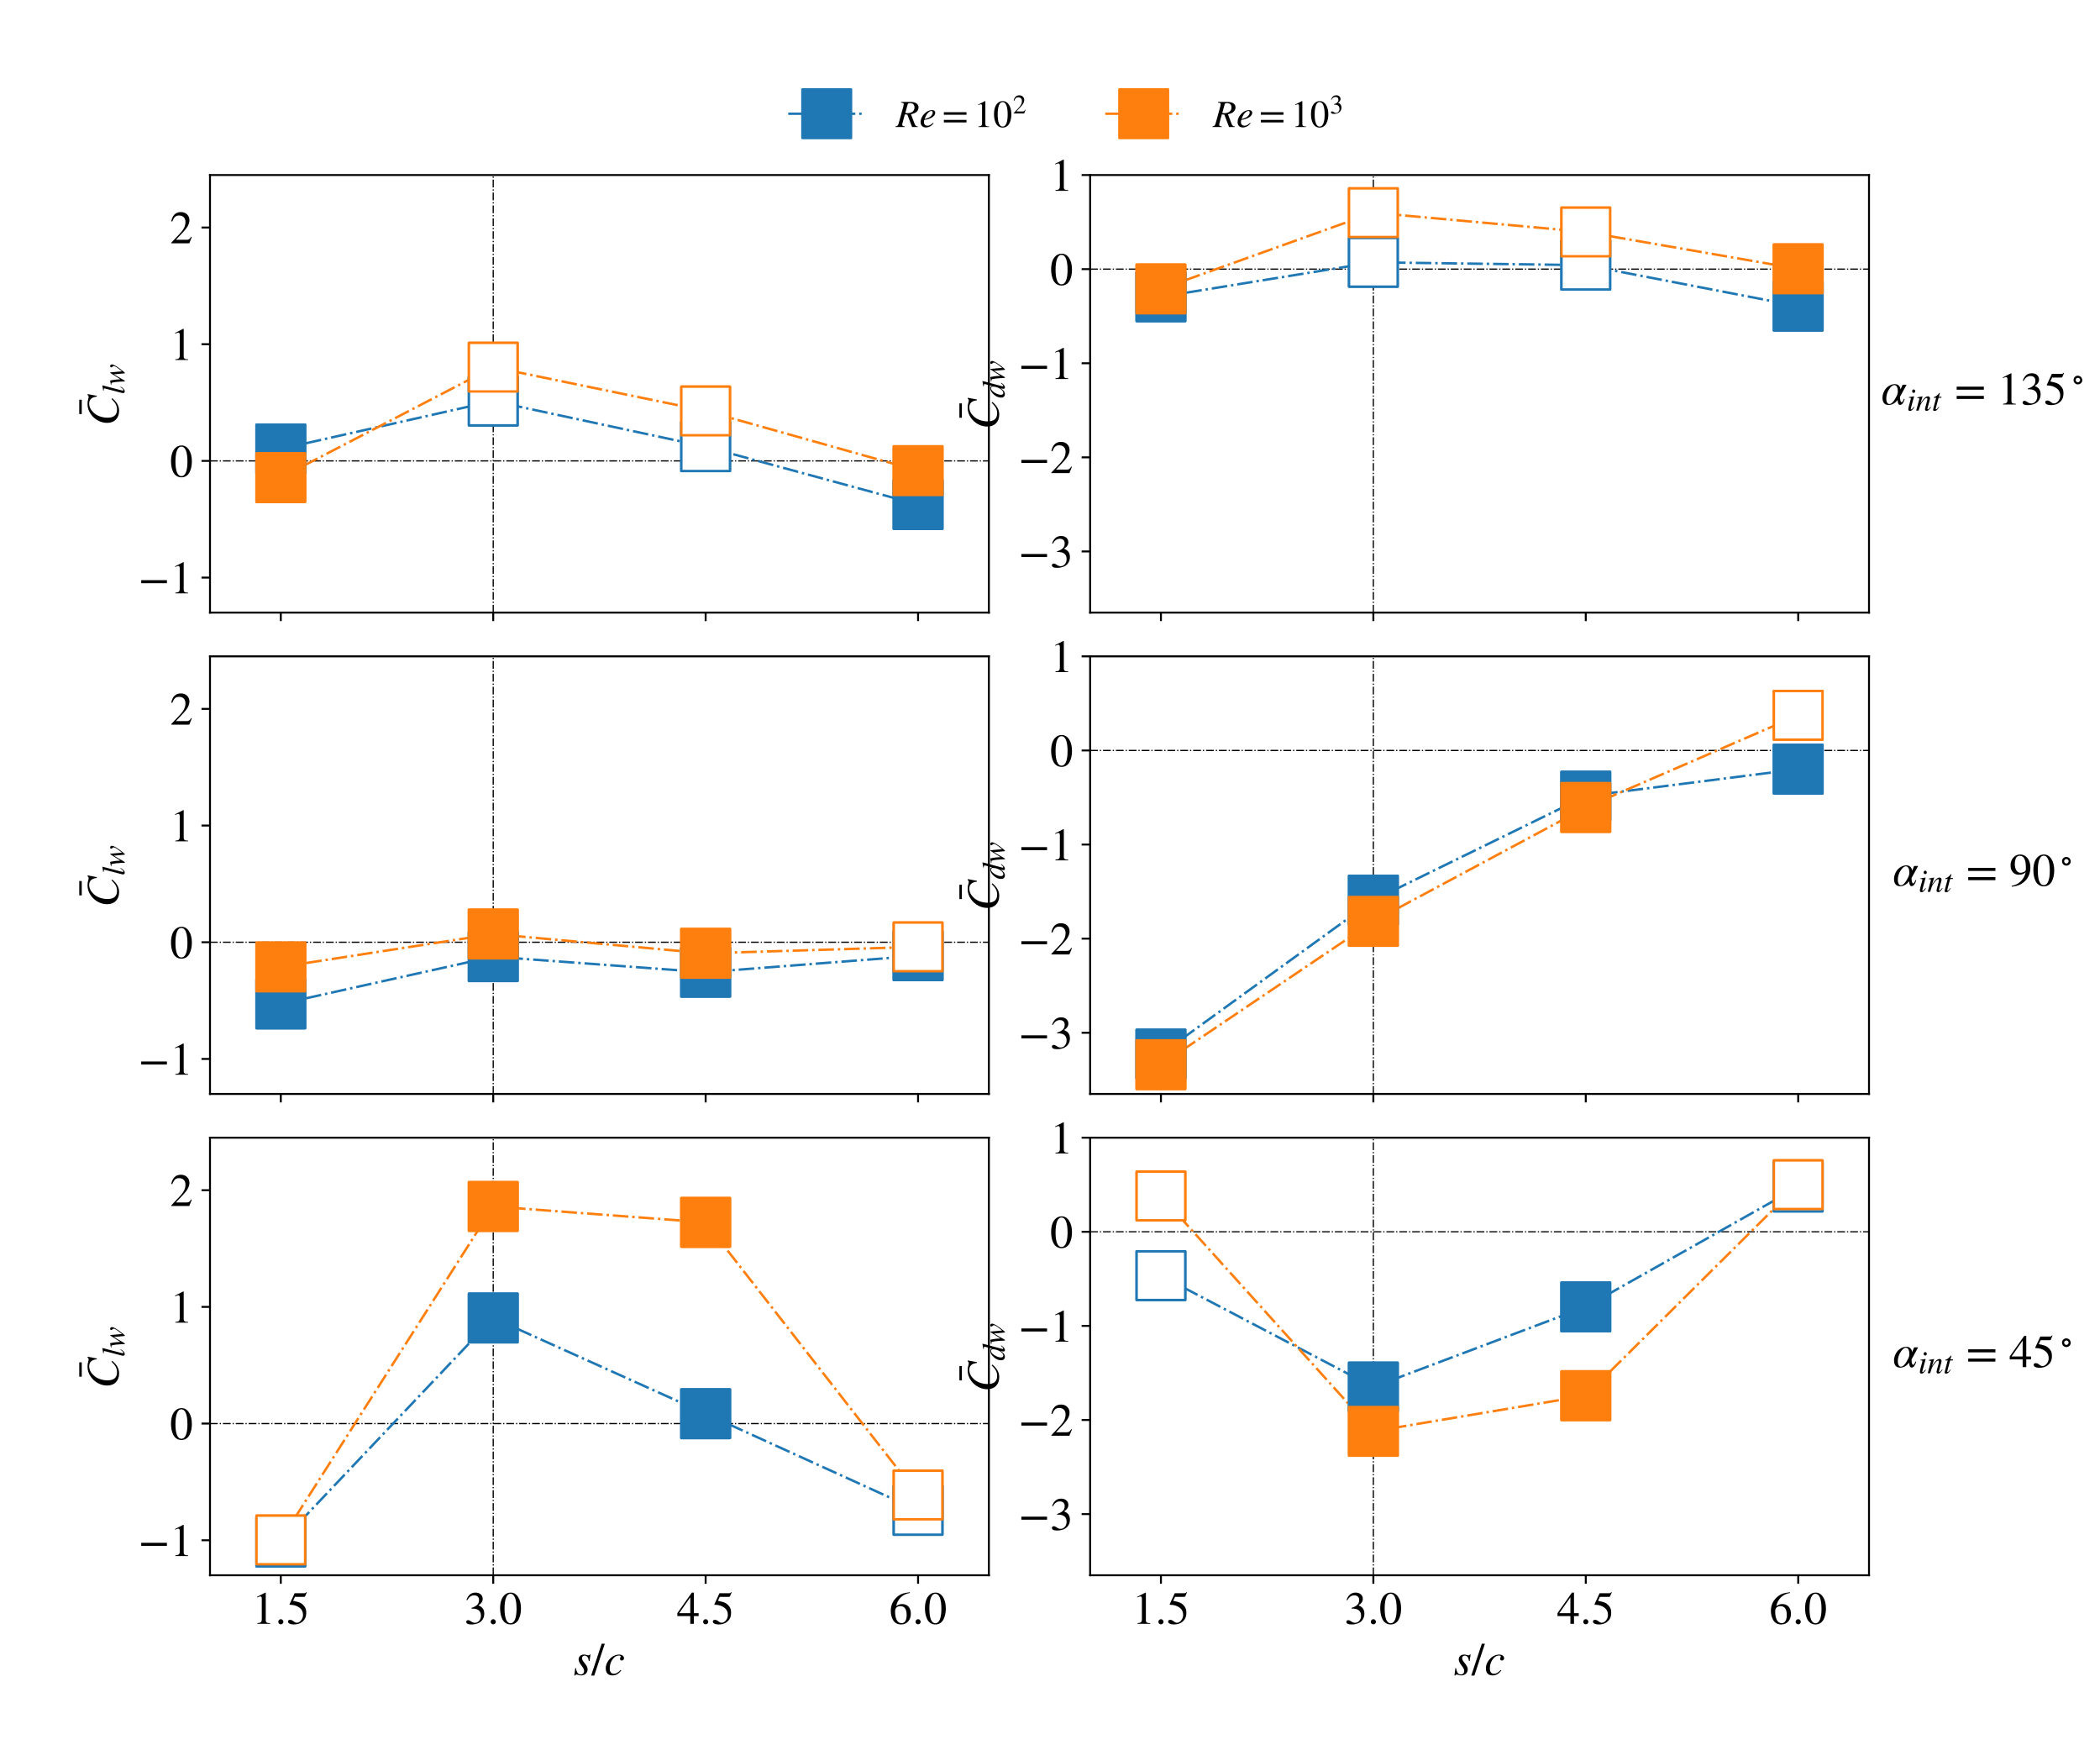 <?xml version="1.0" encoding="utf-8" standalone="no"?>
<!DOCTYPE svg PUBLIC "-//W3C//DTD SVG 1.1//EN"
  "http://www.w3.org/Graphics/SVG/1.1/DTD/svg11.dtd">
<!-- Created with matplotlib (https://matplotlib.org/) -->
<svg height="720pt" version="1.1" viewBox="0 0 864 720" width="864pt" xmlns="http://www.w3.org/2000/svg" xmlns:xlink="http://www.w3.org/1999/xlink">
 <defs>
  <style type="text/css">*{stroke-linecap:butt;stroke-linejoin:round;}</style>
 </defs>
 <g id="figure_1">
  <g id="patch_1">
   <path d="M 0 720 
L 864 720 
L 864 0 
L 0 0 
z
" style="fill:#ffffff;"/>
  </g>
  <g id="axes_1">
   <g id="patch_2">
    <path d="M 86.4 252 
L 406.851 252 
L 406.851 72 
L 86.4 72 
z
" style="fill:#ffffff;"/>
   </g>
   <g id="line2d_1">
    <path clip-path="url(#p9e20895cfa)" d="M 86.4 189.6 
L 406.851 189.6 
" style="fill:none;stroke:#000000;stroke-dasharray:3.2,0.8,0.5,0.8;stroke-dashoffset:0;stroke-width:0.5;"/>
   </g>
   <g id="line2d_2">
    <path clip-path="url(#p9e20895cfa)" d="M 202.928 252 
L 202.928 72 
" style="fill:none;stroke:#000000;stroke-dasharray:3.2,0.8,0.5,0.8;stroke-dashoffset:0;stroke-width:0.5;"/>
   </g>
   <g id="line2d_3">
    <path clip-path="url(#p9e20895cfa)" d="M 115.532 184.676 
L 202.928 164.988 
L 290.323 183.759 
L 377.719 207.537 
" style="fill:none;stroke:#1f77b4;stroke-dasharray:6.4,1.6,1,1.6;stroke-dashoffset:0;"/>
    <defs>
     <path d="M -10 10 
L 10 10 
L 10 -10 
L -10 -10 
z
" id="m7c84f87baa" style="stroke:#1f77b4;stroke-linejoin:miter;"/>
    </defs>
    <g clip-path="url(#p9e20895cfa)">
     <use style="fill:#1f77b4;stroke:#1f77b4;stroke-linejoin:miter;" x="115.532" xlink:href="#m7c84f87baa" y="184.676"/>
     <use style="fill:#1f77b4;stroke:#1f77b4;stroke-linejoin:miter;" x="202.928" xlink:href="#m7c84f87baa" y="164.988"/>
     <use style="fill:#1f77b4;stroke:#1f77b4;stroke-linejoin:miter;" x="290.323" xlink:href="#m7c84f87baa" y="183.759"/>
     <use style="fill:#1f77b4;stroke:#1f77b4;stroke-linejoin:miter;" x="377.719" xlink:href="#m7c84f87baa" y="207.537"/>
    </g>
   </g>
   <g id="line2d_4">
    <path clip-path="url(#p9e20895cfa)" d="M 115.532 196.466 
L 202.928 151.038 
L 290.323 169.045 
L 377.719 193.612 
" style="fill:none;stroke:#ff7f0e;stroke-dasharray:6.4,1.6,1,1.6;stroke-dashoffset:0;"/>
    <defs>
     <path d="M -10 10 
L 10 10 
L 10 -10 
L -10 -10 
z
" id="mecee188972" style="stroke:#ff7f0e;stroke-linejoin:miter;"/>
    </defs>
    <g clip-path="url(#p9e20895cfa)">
     <use style="fill:#ff7f0e;stroke:#ff7f0e;stroke-linejoin:miter;" x="115.532" xlink:href="#mecee188972" y="196.466"/>
     <use style="fill:#ff7f0e;stroke:#ff7f0e;stroke-linejoin:miter;" x="202.928" xlink:href="#mecee188972" y="151.038"/>
     <use style="fill:#ff7f0e;stroke:#ff7f0e;stroke-linejoin:miter;" x="290.323" xlink:href="#mecee188972" y="169.045"/>
     <use style="fill:#ff7f0e;stroke:#ff7f0e;stroke-linejoin:miter;" x="377.719" xlink:href="#mecee188972" y="193.612"/>
    </g>
   </g>
   <g id="PathCollection_1">
    <defs>
     <path d="M -10 10 
L 10 10 
L 10 -10 
L -10 -10 
z
" id="m067368c430" style="stroke:#1f77b4;"/>
    </defs>
    <g clip-path="url(#p9e20895cfa)">
     <use style="fill:#1f77b4;stroke:#1f77b4;" x="115.532" xlink:href="#m067368c430" y="184.676"/>
    </g>
   </g>
   <g id="PathCollection_2">
    <defs>
     <path d="M -10 10 
L 10 10 
L 10 -10 
L -10 -10 
z
" id="me88d69336f" style="stroke:#1f77b4;"/>
    </defs>
    <g clip-path="url(#p9e20895cfa)">
     <use style="fill:#ffffff;stroke:#1f77b4;" x="202.928" xlink:href="#me88d69336f" y="164.988"/>
    </g>
   </g>
   <g id="PathCollection_3">
    <g clip-path="url(#p9e20895cfa)">
     <use style="fill:#ffffff;stroke:#1f77b4;" x="290.323" xlink:href="#me88d69336f" y="183.759"/>
    </g>
   </g>
   <g id="PathCollection_4">
    <g clip-path="url(#p9e20895cfa)">
     <use style="fill:#1f77b4;stroke:#1f77b4;" x="377.719" xlink:href="#m067368c430" y="207.537"/>
    </g>
   </g>
   <g id="PathCollection_5">
    <defs>
     <path d="M -10 10 
L 10 10 
L 10 -10 
L -10 -10 
z
" id="m07357ce4f4" style="stroke:#ff7f0e;"/>
    </defs>
    <g clip-path="url(#p9e20895cfa)">
     <use style="fill:#ff7f0e;stroke:#ff7f0e;" x="115.532" xlink:href="#m07357ce4f4" y="196.466"/>
    </g>
   </g>
   <g id="PathCollection_6">
    <defs>
     <path d="M -10 10 
L 10 10 
L 10 -10 
L -10 -10 
z
" id="m972667b1c9" style="stroke:#ff7f0e;"/>
    </defs>
    <g clip-path="url(#p9e20895cfa)">
     <use style="fill:#ffffff;stroke:#ff7f0e;" x="202.928" xlink:href="#m972667b1c9" y="151.038"/>
    </g>
   </g>
   <g id="PathCollection_7">
    <g clip-path="url(#p9e20895cfa)">
     <use style="fill:#ffffff;stroke:#ff7f0e;" x="290.323" xlink:href="#m972667b1c9" y="169.045"/>
    </g>
   </g>
   <g id="PathCollection_8">
    <g clip-path="url(#p9e20895cfa)">
     <use style="fill:#ff7f0e;stroke:#ff7f0e;" x="377.719" xlink:href="#m07357ce4f4" y="193.612"/>
    </g>
   </g>
   <g id="matplotlib.axis_1">
    <g id="xtick_1">
     <g id="line2d_5">
      <defs>
       <path d="M 0 0 
L 0 3.5 
" id="me9a6b1a8d9" style="stroke:#000000;stroke-width:0.8;"/>
      </defs>
      <g>
       <use style="stroke:#000000;stroke-width:0.8;" x="115.532" xlink:href="#me9a6b1a8d9" y="252"/>
      </g>
     </g>
    </g>
    <g id="xtick_2">
     <g id="line2d_6">
      <g>
       <use style="stroke:#000000;stroke-width:0.8;" x="202.928" xlink:href="#me9a6b1a8d9" y="252"/>
      </g>
     </g>
    </g>
    <g id="xtick_3">
     <g id="line2d_7">
      <g>
       <use style="stroke:#000000;stroke-width:0.8;" x="290.323" xlink:href="#me9a6b1a8d9" y="252"/>
      </g>
     </g>
    </g>
    <g id="xtick_4">
     <g id="line2d_8">
      <g>
       <use style="stroke:#000000;stroke-width:0.8;" x="377.719" xlink:href="#me9a6b1a8d9" y="252"/>
      </g>
     </g>
    </g>
   </g>
   <g id="matplotlib.axis_2">
    <g id="ytick_1">
     <g id="line2d_9">
      <defs>
       <path d="M 0 0 
L -3.5 0 
" id="m7902dffb7e" style="stroke:#000000;stroke-width:0.8;"/>
      </defs>
      <g>
       <use style="stroke:#000000;stroke-width:0.8;" x="86.4" xlink:href="#m7902dffb7e" y="237.6"/>
      </g>
     </g>
     <g id="text_1">
      <!-- −1 -->
      <g transform="translate(56.885 244.088)scale(0.19 -0.19)">
       <defs>
        <path d="M 62.094 22 
L 6.406 22 
L 6.406 28.594 
L 62.094 28.594 
z
" id="STIXGeneral-Regular-8722"/>
        <path d="M 39.406 0 
L 11.797 0 
L 11.797 1.5 
Q 17.297 1.797 19.297 3.547 
Q 21.297 5.297 21.297 9.5 
L 21.297 54.406 
Q 21.297 59.297 18.297 59.297 
Q 16.906 59.297 13.797 58.094 
L 11.094 57.094 
L 11.094 58.5 
L 29 67.594 
L 29.906 67.297 
L 29.906 7.594 
Q 29.906 4.297 31.906 2.891 
Q 33.906 1.5 39.406 1.5 
z
" id="STIXGeneral-Regular-49"/>
       </defs>
       <use xlink:href="#STIXGeneral-Regular-8722"/>
       <use x="68.5" xlink:href="#STIXGeneral-Regular-49"/>
      </g>
     </g>
    </g>
    <g id="ytick_2">
     <g id="line2d_10">
      <g>
       <use style="stroke:#000000;stroke-width:0.8;" x="86.4" xlink:href="#m7902dffb7e" y="189.6"/>
      </g>
     </g>
     <g id="text_2">
      <!-- 0 -->
      <g transform="translate(69.9 196.088)scale(0.19 -0.19)">
       <defs>
        <path d="M 47.594 33 
Q 47.594 26.297 46.297 20.344 
Q 45 14.406 42.453 9.406 
Q 39.906 4.406 35.406 1.5 
Q 30.906 -1.406 25 -1.406 
Q 18.906 -1.406 14.297 1.688 
Q 9.703 4.797 7.203 10 
Q 4.703 15.203 3.547 21.094 
Q 2.406 27 2.406 33.594 
Q 2.406 42.906 4.703 50.344 
Q 7 57.797 12.344 62.688 
Q 17.703 67.594 25.406 67.594 
Q 35.203 67.594 41.391 58 
Q 47.594 48.406 47.594 33 
z
M 38 32.5 
Q 38 48.297 34.641 56.641 
Q 31.297 65 24.797 65 
Q 18.594 65 15.297 56.594 
Q 12 48.203 12 32.906 
Q 12 17.5 15.297 9.344 
Q 18.594 1.203 25 1.203 
Q 31.297 1.203 34.641 9.344 
Q 38 17.5 38 32.5 
z
" id="STIXGeneral-Regular-48"/>
       </defs>
       <use xlink:href="#STIXGeneral-Regular-48"/>
      </g>
     </g>
    </g>
    <g id="ytick_3">
     <g id="line2d_11">
      <g>
       <use style="stroke:#000000;stroke-width:0.8;" x="86.4" xlink:href="#m7902dffb7e" y="141.6"/>
      </g>
     </g>
     <g id="text_3">
      <!-- 1 -->
      <g transform="translate(69.9 148.088)scale(0.19 -0.19)">
       <use xlink:href="#STIXGeneral-Regular-49"/>
      </g>
     </g>
    </g>
    <g id="ytick_4">
     <g id="line2d_12">
      <g>
       <use style="stroke:#000000;stroke-width:0.8;" x="86.4" xlink:href="#m7902dffb7e" y="93.6"/>
      </g>
     </g>
     <g id="text_4">
      <!-- 2 -->
      <g transform="translate(69.9 100.088)scale(0.19 -0.19)">
       <defs>
        <path d="M 47.406 13.703 
L 42 0 
L 2.906 0 
L 2.906 1.203 
L 20.703 20.094 
Q 27.703 27.406 30.703 33.5 
Q 33.703 39.594 33.703 46.094 
Q 33.703 52.797 30 56.5 
Q 26.297 60.203 19.797 60.203 
Q 14.406 60.203 11.25 57.391 
Q 8.094 54.594 5.094 47.203 
L 3 47.703 
Q 4.703 57 9.844 62.297 
Q 15 67.594 23.797 67.594 
Q 32.094 67.594 37.188 62.594 
Q 42.297 57.594 42.297 50 
Q 42.297 38.703 29.5 25.203 
L 13 7.594 
L 36.406 7.594 
Q 39.703 7.594 41.641 8.891 
Q 43.594 10.203 46 14.297 
z
" id="STIXGeneral-Regular-50"/>
       </defs>
       <use xlink:href="#STIXGeneral-Regular-50"/>
      </g>
     </g>
    </g>
    <g id="text_5">
     <!-- $\bar{C}_{lw}$ -->
     <g transform="translate(48.761 175.205)rotate(-90)scale(0.19 -0.19)">
      <defs>
       <path d="M -7.406 54.703 
L -38.5 54.703 
L -38.5 60.094 
L -7.406 60.094 
z
" id="STIXGeneral-Regular-772"/>
       <path d="M 68.906 66.406 
L 65.203 46.406 
L 63.406 46.703 
Q 61.594 63 48.5 63 
Q 37.594 63 28.594 53.297 
Q 23.297 47.703 20.547 39.703 
Q 17.797 31.703 17.797 23.203 
Q 17.797 2.703 35.297 2.703 
Q 41.5 2.703 46.641 5.297 
Q 51.797 7.906 58.203 14.594 
L 60 13.094 
Q 53.297 5.203 46.844 1.703 
Q 40.406 -1.797 32.703 -1.797 
Q 21 -1.797 13.797 5.141 
Q 6.594 12.094 6.594 24.297 
Q 6.594 34.594 11.688 43.938 
Q 16.797 53.297 25.297 59.297 
Q 35.5 66.594 47.203 66.594 
Q 54.094 66.594 58.906 64.906 
Q 60.906 64.203 63 64.203 
Q 65.703 64.203 66.797 66.406 
z
" id="STIXGeneral-Italic-67"/>
       <path d="M 27.906 67.797 
L 12.594 9.297 
Q 11.797 6.406 11.797 5 
Q 11.797 3.203 13.5 3.203 
Q 16.203 3.203 20.203 8.906 
L 22.703 12.406 
L 24.094 11.406 
Q 19.594 4.297 16.344 1.594 
Q 13.094 -1.094 9 -1.094 
Q 4.094 -1.094 4.094 4.5 
Q 4.094 6.203 4.5 7.5 
L 18.203 59.906 
Q 18.5 60.906 18.5 61.797 
Q 18.5 64 13.594 64 
L 11.797 64 
L 11.797 65.594 
Q 18.797 66.406 27.297 68.297 
z
" id="STIXGeneral-Italic-108"/>
       <path d="M 40.297 42.594 
L 43.5 7.406 
Q 53.406 19.703 56.703 24.953 
Q 60 30.203 60 33.406 
Q 60 34.797 57.797 36.906 
Q 55.703 38.906 55.703 41 
Q 55.703 42.203 56.844 43.141 
Q 58 44.094 59.594 44.094 
Q 61.797 44.094 63.297 42.5 
Q 64.797 40.906 64.797 38.5 
Q 64.797 29.406 43.594 3.594 
L 42.703 2.5 
Q 39.203 -1.797 38.203 -1.797 
Q 37.406 -1.797 37.094 1.703 
L 34.203 32.703 
L 25.297 17.5 
Q 23 13.703 19.797 7.594 
Q 14.906 -1.797 13.406 -1.797 
Q 12.703 -1.797 12.5 -0.891 
Q 12.297 0 12.094 2.906 
L 11.703 12 
Q 10.906 28.406 9 36.203 
Q 8.297 38.906 7.438 39.656 
Q 6.594 40.406 4.297 40.406 
L 1.5 40.406 
L 1.5 41.703 
Q 9.406 43 11 43.406 
Q 11.5 43.5 12.141 43.703 
Q 12.797 43.906 13.188 44 
Q 13.594 44.094 13.906 44.094 
Q 14.703 44.094 15 43.594 
Q 15.297 43.094 15.797 40.703 
Q 18.297 28.703 19 12.594 
L 38.203 43 
Q 38.797 44 39.5 44 
Q 40.297 44 40.297 42.594 
z
" id="STIXGeneral-Italic-119"/>
      </defs>
      <use transform="translate(64.175 24.906)" xlink:href="#STIXGeneral-Regular-772"/>
      <use transform="translate(0 0.516)" xlink:href="#STIXGeneral-Italic-67"/>
      <use transform="translate(68.243 -12.713)scale(0.7)" xlink:href="#STIXGeneral-Italic-108"/>
      <use transform="translate(87.703 -12.713)scale(0.7)" xlink:href="#STIXGeneral-Italic-119"/>
     </g>
    </g>
   </g>
   <g id="patch_3">
    <path d="M 86.4 252 
L 86.4 72 
" style="fill:none;stroke:#000000;stroke-linecap:square;stroke-linejoin:miter;stroke-width:0.8;"/>
   </g>
   <g id="patch_4">
    <path d="M 406.851 252 
L 406.851 72 
" style="fill:none;stroke:#000000;stroke-linecap:square;stroke-linejoin:miter;stroke-width:0.8;"/>
   </g>
   <g id="patch_5">
    <path d="M 86.4 252 
L 406.851 252 
" style="fill:none;stroke:#000000;stroke-linecap:square;stroke-linejoin:miter;stroke-width:0.8;"/>
   </g>
   <g id="patch_6">
    <path d="M 86.4 72 
L 406.851 72 
" style="fill:none;stroke:#000000;stroke-linecap:square;stroke-linejoin:miter;stroke-width:0.8;"/>
   </g>
   <g id="legend_1">
    <g id="line2d_13">
     <path d="M 324.308 46.784 
L 355.962 46.784 
" style="fill:none;stroke:#1f77b4;stroke-dasharray:6.4,1.6,1,1.6;stroke-dashoffset:0;"/>
    </g>
    <g id="line2d_14">
     <g>
      <use style="fill:#1f77b4;stroke:#1f77b4;stroke-linejoin:miter;" x="340.135" xlink:href="#m7c84f87baa" y="46.784"/>
     </g>
    </g>
    <g id="text_6">
     <!-- $Re = 10^2$ -->
     <g transform="translate(368.624 52.323)scale(0.158 -0.158)">
      <defs>
       <path d="M 13.203 65.297 
L 38.406 65.297 
Q 48.094 65.297 53.438 61.5 
Q 58.797 57.703 58.797 51.203 
Q 58.797 43.406 52.203 38.406 
Q 48.297 35.406 39.094 33.297 
L 48 9.797 
Q 49.703 5.203 51.547 3.391 
Q 53.406 1.594 56.703 1.594 
L 56.703 0 
L 42 0 
L 29.703 32.406 
L 23.094 32.906 
L 17.594 12.594 
Q 16.297 8 16.297 6.297 
Q 16.297 4 17.594 3 
Q 18.906 2 23 1.594 
L 23 0 
L -1.297 0 
L -1.297 1.594 
Q 2.703 2.094 4.344 3.797 
Q 6 5.5 7.203 10.094 
L 19.094 53.203 
Q 20.297 57.797 20.297 59.5 
Q 20.297 61.297 18.906 62.297 
Q 17.703 63.094 13.203 63.703 
z
M 30.594 59.297 
L 24.297 36.594 
Q 27.406 36.094 29.406 36.094 
Q 38.297 36.094 43.297 40.094 
Q 48.297 44.094 48.297 51.094 
Q 48.297 56.297 45.188 59.297 
Q 42.094 62.297 36.297 62.297 
Q 31.406 62.297 30.594 59.297 
z
" id="STIXGeneral-Italic-82"/>
       <path d="M 35.797 10.906 
L 37 9.703 
Q 28.203 -1.094 16.594 -1.094 
Q 10.5 -1.094 6.797 2.656 
Q 3.094 6.406 3.094 12.594 
Q 3.094 24.297 12.438 34.188 
Q 21.797 44.094 33 44.094 
Q 36.906 44.094 39.047 42.297 
Q 41.203 40.5 41.203 37.297 
Q 41.203 30.703 33.547 25.5 
Q 25.906 20.297 12.797 18.594 
Q 11.797 16.594 11.797 12.5 
Q 11.797 8.406 14.344 5.906 
Q 16.906 3.406 21.094 3.406 
Q 24.406 3.406 27.406 4.953 
Q 30.406 6.5 35.797 10.906 
z
M 15.203 25.203 
L 13.5 20.797 
Q 24.703 23.5 29.594 28.203 
Q 34.594 33 34.594 37.906 
Q 34.594 41.797 31.094 41.797 
Q 26.906 41.797 22.344 36.938 
Q 17.797 32.094 15.203 25.203 
z
" id="STIXGeneral-Italic-101"/>
       <path d="M 63.703 32 
L 4.797 32 
L 4.797 38.594 
L 63.703 38.594 
z
M 63.703 12 
L 4.797 12 
L 4.797 18.594 
L 63.703 18.594 
z
" id="STIXGeneral-Regular-61"/>
      </defs>
      <use transform="translate(0 0.409)" xlink:href="#STIXGeneral-Italic-82"/>
      <use transform="translate(61.1 0.409)" xlink:href="#STIXGeneral-Italic-101"/>
      <use transform="translate(119.94 0.409)" xlink:href="#STIXGeneral-Regular-61"/>
      <use transform="translate(202.88 0.409)" xlink:href="#STIXGeneral-Regular-49"/>
      <use transform="translate(252.88 0.409)" xlink:href="#STIXGeneral-Regular-48"/>
      <use transform="translate(304.423 35.684)scale(0.7)" xlink:href="#STIXGeneral-Regular-50"/>
     </g>
    </g>
    <g id="line2d_15">
     <path d="M 454.723 46.784 
L 486.377 46.784 
" style="fill:none;stroke:#ff7f0e;stroke-dasharray:6.4,1.6,1,1.6;stroke-dashoffset:0;"/>
    </g>
    <g id="line2d_16">
     <g>
      <use style="fill:#ff7f0e;stroke:#ff7f0e;stroke-linejoin:miter;" x="470.55" xlink:href="#mecee188972" y="46.784"/>
     </g>
    </g>
    <g id="text_7">
     <!-- $Re = 10^3$ -->
     <g transform="translate(499.038 52.323)scale(0.158 -0.158)">
      <defs>
       <path d="M 6.094 51 
L 4.5 51.406 
Q 6.797 58.906 11.688 63.25 
Q 16.594 67.594 24.094 67.594 
Q 31.094 67.594 35.391 63.797 
Q 39.703 60 39.703 53.906 
Q 39.703 45.703 30.406 40.094 
Q 35.906 37.703 38.703 34.797 
Q 43.094 29.906 43.094 21.906 
Q 43.094 13.906 38.5 7.906 
Q 35.094 3.297 28.75 0.938 
Q 22.406 -1.406 15.297 -1.406 
Q 4.094 -1.406 4.094 4.297 
Q 4.094 5.906 5.297 6.906 
Q 6.5 7.906 8.203 7.906 
Q 10.703 7.906 14.297 5.297 
Q 18.703 2.203 22.906 2.203 
Q 28.406 2.203 32.156 6.641 
Q 35.906 11.094 35.906 17.5 
Q 35.906 29 25.5 32 
Q 22.406 33 15.297 33 
L 15.297 34.406 
Q 20.906 36.297 23.703 38 
Q 31.797 42.594 31.797 51.406 
Q 31.797 56.406 28.938 59 
Q 26.094 61.594 21 61.594 
Q 12 61.594 6.094 51 
z
" id="STIXGeneral-Regular-51"/>
      </defs>
      <use transform="translate(0 0.409)" xlink:href="#STIXGeneral-Italic-82"/>
      <use transform="translate(61.1 0.409)" xlink:href="#STIXGeneral-Italic-101"/>
      <use transform="translate(119.94 0.409)" xlink:href="#STIXGeneral-Regular-61"/>
      <use transform="translate(202.88 0.409)" xlink:href="#STIXGeneral-Regular-49"/>
      <use transform="translate(252.88 0.409)" xlink:href="#STIXGeneral-Regular-48"/>
      <use transform="translate(304.423 35.684)scale(0.7)" xlink:href="#STIXGeneral-Regular-51"/>
     </g>
    </g>
   </g>
  </g>
  <g id="axes_2">
   <g id="patch_7">
    <path d="M 448.509 252 
L 768.96 252 
L 768.96 72 
L 448.509 72 
z
" style="fill:#ffffff;"/>
   </g>
   <g id="line2d_17">
    <path clip-path="url(#pd9457711f0)" d="M 448.509 110.71 
L 768.96 110.71 
" style="fill:none;stroke:#000000;stroke-dasharray:3.2,0.8,0.5,0.8;stroke-dashoffset:0;stroke-width:0.5;"/>
   </g>
   <g id="line2d_18">
    <path clip-path="url(#pd9457711f0)" d="M 565.037 252 
L 565.037 72 
" style="fill:none;stroke:#000000;stroke-dasharray:3.2,0.8,0.5,0.8;stroke-dashoffset:0;stroke-width:0.5;"/>
   </g>
   <g id="line2d_19">
    <path clip-path="url(#pd9457711f0)" d="M 477.641 122.092 
L 565.037 107.909 
L 652.432 109.076 
L 739.828 125.941 
" style="fill:none;stroke:#1f77b4;stroke-dasharray:6.4,1.6,1,1.6;stroke-dashoffset:0;"/>
    <g clip-path="url(#pd9457711f0)">
     <use style="fill:#1f77b4;stroke:#1f77b4;stroke-linejoin:miter;" x="477.641" xlink:href="#m7c84f87baa" y="122.092"/>
     <use style="fill:#1f77b4;stroke:#1f77b4;stroke-linejoin:miter;" x="565.037" xlink:href="#m7c84f87baa" y="107.909"/>
     <use style="fill:#1f77b4;stroke:#1f77b4;stroke-linejoin:miter;" x="652.432" xlink:href="#m7c84f87baa" y="109.076"/>
     <use style="fill:#1f77b4;stroke:#1f77b4;stroke-linejoin:miter;" x="739.828" xlink:href="#m7c84f87baa" y="125.941"/>
    </g>
   </g>
   <g id="line2d_20">
    <path clip-path="url(#pd9457711f0)" d="M 477.641 118.865 
L 565.037 87.498 
L 652.432 95.414 
L 739.828 110.595 
" style="fill:none;stroke:#ff7f0e;stroke-dasharray:6.4,1.6,1,1.6;stroke-dashoffset:0;"/>
    <g clip-path="url(#pd9457711f0)">
     <use style="fill:#ff7f0e;stroke:#ff7f0e;stroke-linejoin:miter;" x="477.641" xlink:href="#mecee188972" y="118.865"/>
     <use style="fill:#ff7f0e;stroke:#ff7f0e;stroke-linejoin:miter;" x="565.037" xlink:href="#mecee188972" y="87.498"/>
     <use style="fill:#ff7f0e;stroke:#ff7f0e;stroke-linejoin:miter;" x="652.432" xlink:href="#mecee188972" y="95.414"/>
     <use style="fill:#ff7f0e;stroke:#ff7f0e;stroke-linejoin:miter;" x="739.828" xlink:href="#mecee188972" y="110.595"/>
    </g>
   </g>
   <g id="PathCollection_9">
    <g clip-path="url(#pd9457711f0)">
     <use style="fill:#1f77b4;stroke:#1f77b4;" x="477.641" xlink:href="#m067368c430" y="122.092"/>
    </g>
   </g>
   <g id="PathCollection_10">
    <g clip-path="url(#pd9457711f0)">
     <use style="fill:#ffffff;stroke:#1f77b4;" x="565.037" xlink:href="#me88d69336f" y="107.909"/>
    </g>
   </g>
   <g id="PathCollection_11">
    <g clip-path="url(#pd9457711f0)">
     <use style="fill:#ffffff;stroke:#1f77b4;" x="652.432" xlink:href="#me88d69336f" y="109.076"/>
    </g>
   </g>
   <g id="PathCollection_12">
    <g clip-path="url(#pd9457711f0)">
     <use style="fill:#1f77b4;stroke:#1f77b4;" x="739.828" xlink:href="#m067368c430" y="125.941"/>
    </g>
   </g>
   <g id="PathCollection_13">
    <g clip-path="url(#pd9457711f0)">
     <use style="fill:#ff7f0e;stroke:#ff7f0e;" x="477.641" xlink:href="#m07357ce4f4" y="118.865"/>
    </g>
   </g>
   <g id="PathCollection_14">
    <g clip-path="url(#pd9457711f0)">
     <use style="fill:#ffffff;stroke:#ff7f0e;" x="565.037" xlink:href="#m972667b1c9" y="87.498"/>
    </g>
   </g>
   <g id="PathCollection_15">
    <g clip-path="url(#pd9457711f0)">
     <use style="fill:#ffffff;stroke:#ff7f0e;" x="652.432" xlink:href="#m972667b1c9" y="95.414"/>
    </g>
   </g>
   <g id="PathCollection_16">
    <g clip-path="url(#pd9457711f0)">
     <use style="fill:#ff7f0e;stroke:#ff7f0e;" x="739.828" xlink:href="#m07357ce4f4" y="110.595"/>
    </g>
   </g>
   <g id="matplotlib.axis_3">
    <g id="xtick_5">
     <g id="line2d_21">
      <g>
       <use style="stroke:#000000;stroke-width:0.8;" x="477.641" xlink:href="#me9a6b1a8d9" y="252"/>
      </g>
     </g>
    </g>
    <g id="xtick_6">
     <g id="line2d_22">
      <g>
       <use style="stroke:#000000;stroke-width:0.8;" x="565.037" xlink:href="#me9a6b1a8d9" y="252"/>
      </g>
     </g>
    </g>
    <g id="xtick_7">
     <g id="line2d_23">
      <g>
       <use style="stroke:#000000;stroke-width:0.8;" x="652.432" xlink:href="#me9a6b1a8d9" y="252"/>
      </g>
     </g>
    </g>
    <g id="xtick_8">
     <g id="line2d_24">
      <g>
       <use style="stroke:#000000;stroke-width:0.8;" x="739.828" xlink:href="#me9a6b1a8d9" y="252"/>
      </g>
     </g>
    </g>
   </g>
   <g id="matplotlib.axis_4">
    <g id="ytick_5">
     <g id="line2d_25">
      <g>
       <use style="stroke:#000000;stroke-width:0.8;" x="448.509" xlink:href="#m7902dffb7e" y="226.839"/>
      </g>
     </g>
     <g id="text_8">
      <!-- −3 -->
      <g transform="translate(418.994 233.327)scale(0.19 -0.19)">
       <use xlink:href="#STIXGeneral-Regular-8722"/>
       <use x="68.5" xlink:href="#STIXGeneral-Regular-51"/>
      </g>
     </g>
    </g>
    <g id="ytick_6">
     <g id="line2d_26">
      <g>
       <use style="stroke:#000000;stroke-width:0.8;" x="448.509" xlink:href="#m7902dffb7e" y="188.129"/>
      </g>
     </g>
     <g id="text_9">
      <!-- −2 -->
      <g transform="translate(418.994 194.617)scale(0.19 -0.19)">
       <use xlink:href="#STIXGeneral-Regular-8722"/>
       <use x="68.5" xlink:href="#STIXGeneral-Regular-50"/>
      </g>
     </g>
    </g>
    <g id="ytick_7">
     <g id="line2d_27">
      <g>
       <use style="stroke:#000000;stroke-width:0.8;" x="448.509" xlink:href="#m7902dffb7e" y="149.419"/>
      </g>
     </g>
     <g id="text_10">
      <!-- −1 -->
      <g transform="translate(418.994 155.908)scale(0.19 -0.19)">
       <use xlink:href="#STIXGeneral-Regular-8722"/>
       <use x="68.5" xlink:href="#STIXGeneral-Regular-49"/>
      </g>
     </g>
    </g>
    <g id="ytick_8">
     <g id="line2d_28">
      <g>
       <use style="stroke:#000000;stroke-width:0.8;" x="448.509" xlink:href="#m7902dffb7e" y="110.71"/>
      </g>
     </g>
     <g id="text_11">
      <!-- 0 -->
      <g transform="translate(432.009 117.198)scale(0.19 -0.19)">
       <use xlink:href="#STIXGeneral-Regular-48"/>
      </g>
     </g>
    </g>
    <g id="ytick_9">
     <g id="line2d_29">
      <g>
       <use style="stroke:#000000;stroke-width:0.8;" x="448.509" xlink:href="#m7902dffb7e" y="72"/>
      </g>
     </g>
     <g id="text_12">
      <!-- 1 -->
      <g transform="translate(432.009 78.488)scale(0.19 -0.19)">
       <use xlink:href="#STIXGeneral-Regular-49"/>
      </g>
     </g>
    </g>
    <g id="text_13">
     <!-- $\bar{C}_{dw}$ -->
     <g transform="translate(410.871 176.725)rotate(-90)scale(0.19 -0.19)">
      <defs>
       <path d="M 52.094 68.297 
L 52.703 67.703 
L 48.797 52.5 
L 42.797 30.594 
Q 36.297 6.703 36.297 6 
Q 36.297 4 38.094 4 
Q 39.406 4 40.844 5.25 
Q 42.297 6.5 46.297 11.094 
L 47.5 10.094 
Q 39.797 -1.297 32.797 -1.297 
Q 30.906 -1.297 29.797 -0.094 
Q 28.703 1.094 28.703 3.203 
Q 28.703 6.203 30 12.094 
Q 25.703 4.797 21.547 1.844 
Q 17.406 -1.094 12.203 -1.094 
Q 7.203 -1.094 4.344 1.953 
Q 1.5 5 1.5 10.594 
Q 1.5 22.5 11.141 33.297 
Q 20.797 44.094 30.703 44.094 
Q 33.797 44.094 35.25 42.688 
Q 36.703 41.297 37.203 38.297 
L 37.297 38.297 
L 41.797 54.594 
Q 43.203 59.5 43.203 61.703 
Q 43.203 63.297 42.094 63.688 
Q 41 64.094 36.797 64.297 
L 36.797 66 
Q 44.5 66.703 52.094 68.297 
z
M 35.594 36.094 
Q 35.594 38.703 34.141 40.25 
Q 32.703 41.797 30.906 41.797 
Q 26.203 41.797 21.797 37.203 
Q 16.797 31.906 13.5 24.547 
Q 10.203 17.203 10.203 11 
Q 10.203 7.594 11.75 5.641 
Q 13.297 3.703 16 3.703 
Q 20.5 3.703 25.094 8.594 
Q 29.703 13.5 32.641 21.094 
Q 35.594 28.703 35.594 36.094 
z
" id="STIXGeneral-Italic-100"/>
      </defs>
      <use transform="translate(64.175 24.906)" xlink:href="#STIXGeneral-Regular-772"/>
      <use transform="translate(0 0.516)" xlink:href="#STIXGeneral-Italic-67"/>
      <use transform="translate(68.243 -12.713)scale(0.7)" xlink:href="#STIXGeneral-Italic-100"/>
      <use transform="translate(103.243 -12.713)scale(0.7)" xlink:href="#STIXGeneral-Italic-119"/>
     </g>
    </g>
   </g>
   <g id="patch_8">
    <path d="M 448.509 252 
L 448.509 72 
" style="fill:none;stroke:#000000;stroke-linecap:square;stroke-linejoin:miter;stroke-width:0.8;"/>
   </g>
   <g id="patch_9">
    <path d="M 768.96 252 
L 768.96 72 
" style="fill:none;stroke:#000000;stroke-linecap:square;stroke-linejoin:miter;stroke-width:0.8;"/>
   </g>
   <g id="patch_10">
    <path d="M 448.509 252 
L 768.96 252 
" style="fill:none;stroke:#000000;stroke-linecap:square;stroke-linejoin:miter;stroke-width:0.8;"/>
   </g>
   <g id="patch_11">
    <path d="M 448.509 72 
L 768.96 72 
" style="fill:none;stroke:#000000;stroke-linecap:square;stroke-linejoin:miter;stroke-width:0.8;"/>
   </g>
   <g id="text_14">
    <!-- $\alpha_{int}$ = 135$^\circ$ -->
    <g transform="translate(773.993 166.426)scale(0.19 -0.19)">
     <defs>
      <path d="M 54.906 42.797 
L 40.703 16.703 
L 40.703 14.906 
Q 40.703 11 41.594 8 
Q 42.5 5 44.094 5 
Q 46.406 5 49.203 12.406 
L 50.797 11.703 
Q 47.094 -0.906 40.703 -0.906 
Q 35.797 -0.906 35.5 9.594 
Q 26.703 -1.094 16.094 -1.094 
Q 9.203 -1.094 5.953 3.094 
Q 2.703 7.297 2.703 14.094 
Q 2.703 20.203 5.141 26.141 
Q 7.594 32.094 11.797 36.406 
Q 15.203 39.797 19.844 41.938 
Q 24.5 44.094 29.094 44.094 
Q 35.094 44.094 38.391 40.547 
Q 41.703 37 41.703 32.203 
L 46.297 42.797 
z
M 35.906 27.203 
Q 35.906 42 28.203 42 
Q 23 42 16.953 32.797 
Q 10.906 23.594 10.906 12.5 
Q 10.906 7.703 12.594 4.344 
Q 14.297 1 17.797 1 
Q 25.094 1 34.297 20.094 
Q 34.406 20.703 34.844 22.047 
Q 35.297 23.406 35.594 24.703 
Q 35.906 26 35.906 27.203 
z
" id="STIXGeneral-Italic-945"/>
      <path d="M 26.406 59.906 
Q 26.406 57.797 24.953 56.297 
Q 23.5 54.797 21.5 54.797 
Q 19.297 54.797 18 56.25 
Q 16.703 57.703 16.703 60.094 
Q 16.703 62.406 18.047 63.906 
Q 19.406 65.406 21.406 65.406 
Q 23.406 65.406 24.906 63.75 
Q 26.406 62.094 26.406 59.906 
z
M 22.203 11.406 
L 23.5 10.297 
Q 19.297 3.797 16.391 1.344 
Q 13.5 -1.094 9.797 -1.094 
Q 4.906 -1.094 4.906 4.406 
Q 4.906 7.297 7.094 15.5 
L 11.906 33.203 
Q 12.797 36.406 12.797 37.594 
Q 12.797 39.094 11.641 39.5 
Q 10.5 39.906 6.406 40 
L 6.406 41.594 
Q 11 42 22.406 44.094 
L 22.797 43.797 
L 13.406 9.5 
Q 12.406 6.094 12.406 5.094 
Q 12.406 3.594 13.797 3.594 
Q 16.297 3.594 22.203 11.406 
z
" id="STIXGeneral-Italic-105"/>
      <path d="M 46 11.703 
L 47.406 10.406 
Q 42.297 3.406 39.594 1.25 
Q 36.906 -0.906 33.406 -0.906 
Q 31.406 -0.906 30.047 0.438 
Q 28.703 1.797 28.703 4.5 
Q 28.703 6.094 30.297 12 
L 34.703 28.203 
Q 36.094 33.594 36.094 36.094 
Q 36.094 39 33.703 39 
Q 30.797 39 27.344 35.547 
Q 23.906 32.094 18.906 24.797 
Q 15.594 19.906 14.047 16 
Q 12.5 12.094 8.906 0 
L 1.406 0 
L 11 35 
Q 11.203 36 11.203 36.703 
Q 11.203 38.203 9.844 38.75 
Q 8.5 39.297 4.703 39.406 
L 4.703 41 
Q 8.594 41.797 13.391 42.641 
Q 18.203 43.5 20.906 44.094 
L 21.297 43.906 
L 14.594 22.094 
Q 22 33.906 27.391 39 
Q 32.797 44.094 37.703 44.094 
Q 40.797 44.094 42.5 42.438 
Q 44.203 40.797 44.203 38 
Q 44.203 35.5 43.203 32 
L 37.594 11.703 
Q 36.203 6.703 36.203 5.594 
Q 36.203 3.797 37.797 3.797 
Q 39.703 3.797 43.906 9.094 
Q 44.594 9.906 46 11.703 
z
" id="STIXGeneral-Italic-110"/>
      <path d="M 29.594 42.797 
L 29.094 39.594 
L 20.703 39.594 
L 12 6.797 
Q 11.797 6 11.797 5.406 
Q 11.797 3.797 13.297 3.797 
Q 14.5 3.797 16.094 5.344 
Q 17.703 6.906 21.406 11.703 
L 22.703 11 
Q 18.094 4 15.141 1.453 
Q 12.203 -1.094 8.406 -1.094 
Q 3.797 -1.094 3.797 2.594 
Q 3.797 3.594 5.406 10 
L 13.203 39.594 
L 5.703 39.594 
L 5.594 40.203 
Q 5.594 42 8.906 42.703 
Q 11.406 43.297 15.5 46.547 
Q 19.594 49.797 22.203 53.703 
Q 22.797 54.594 23.594 54.594 
Q 24.5 54.594 24.5 53.797 
Q 24.5 53.297 24.406 53.094 
L 21.594 42.797 
z
" id="STIXGeneral-Italic-116"/>
      <path id="STIXGeneral-Regular-32"/>
      <path d="M 43.797 68.094 
L 40.203 59.594 
Q 39.594 58.297 37.5 58.297 
L 18.094 58.297 
L 14.094 49.797 
Q 25.094 47.703 30 45.25 
Q 34.906 42.797 39.094 37 
Q 42.594 32.203 42.594 24.297 
Q 42.594 17.094 40.25 12.188 
Q 37.906 7.297 32.797 3.5 
Q 26 -1.406 15.797 -1.406 
Q 10.094 -1.406 6.594 0.297 
Q 3.094 2 3.094 4.797 
Q 3.094 8.594 7.594 8.594 
Q 11.203 8.594 15 5.5 
Q 18.906 2.297 22.094 2.297 
Q 27.297 2.297 31.438 7.5 
Q 35.594 12.703 35.594 19.203 
Q 35.594 28.797 28.906 34.203 
Q 20.203 41.203 7.594 41.203 
Q 6.406 41.203 6.406 42 
L 6.5 42.5 
L 17.406 66.203 
L 38.094 66.203 
Q 39.797 66.203 40.75 66.703 
Q 41.703 67.203 42.906 68.797 
z
" id="STIXGeneral-Regular-53"/>
      <path d="M 23.203 38.703 
Q 31 30.797 31 25.188 
Q 31 19.594 27.047 15.641 
Q 23.094 11.703 17.5 11.703 
Q 11.797 11.703 7.891 15.641 
Q 4 19.594 4 25.406 
Q 4 31 7.953 34.844 
Q 11.906 38.703 17.703 38.703 
Q 23.203 38.703 31 30.797 
z
M 20.406 18.297 
Q 24.406 22.297 24.406 25.188 
Q 24.406 28.094 22.406 30.094 
Q 20.406 32.094 17.703 32.094 
Q 14.594 32.094 12.594 30.141 
Q 10.594 28.203 10.594 25.406 
Q 10.594 22.297 12.547 20.297 
Q 14.5 18.297 17.5 18.297 
Q 20.406 18.297 24.406 22.297 
z
" id="STIXGeneral-Regular-8728"/>
     </defs>
     <use transform="translate(0 0.203)" xlink:href="#STIXGeneral-Italic-945"/>
     <use transform="translate(55.2 -13.025)scale(0.7)" xlink:href="#STIXGeneral-Italic-105"/>
     <use transform="translate(74.66 -13.025)scale(0.7)" xlink:href="#STIXGeneral-Italic-110"/>
     <use transform="translate(109.66 -13.025)scale(0.7)" xlink:href="#STIXGeneral-Italic-116"/>
     <use transform="translate(133.529 0.203)" xlink:href="#STIXGeneral-Regular-32"/>
     <use transform="translate(158.529 0.203)" xlink:href="#STIXGeneral-Regular-61"/>
     <use transform="translate(227.029 0.203)" xlink:href="#STIXGeneral-Regular-32"/>
     <use transform="translate(252.029 0.203)" xlink:href="#STIXGeneral-Regular-49"/>
     <use transform="translate(302.029 0.203)" xlink:href="#STIXGeneral-Regular-51"/>
     <use transform="translate(352.029 0.203)" xlink:href="#STIXGeneral-Regular-53"/>
     <use transform="translate(413.681 35.478)scale(0.7)" xlink:href="#STIXGeneral-Regular-8728"/>
    </g>
   </g>
  </g>
  <g id="axes_3">
   <g id="patch_12">
    <path d="M 86.4 450 
L 406.851 450 
L 406.851 270 
L 86.4 270 
z
" style="fill:#ffffff;"/>
   </g>
   <g id="line2d_30">
    <path clip-path="url(#p94a34774da)" d="M 86.4 387.6 
L 406.851 387.6 
" style="fill:none;stroke:#000000;stroke-dasharray:3.2,0.8,0.5,0.8;stroke-dashoffset:0;stroke-width:0.5;"/>
   </g>
   <g id="line2d_31">
    <path clip-path="url(#p94a34774da)" d="M 202.928 450 
L 202.928 270 
" style="fill:none;stroke:#000000;stroke-dasharray:3.2,0.8,0.5,0.8;stroke-dashoffset:0;stroke-width:0.5;"/>
   </g>
   <g id="line2d_32">
    <path clip-path="url(#p94a34774da)" d="M 115.532 412.971 
L 202.928 393.525 
L 290.323 399.946 
L 377.719 393.16 
" style="fill:none;stroke:#1f77b4;stroke-dasharray:6.4,1.6,1,1.6;stroke-dashoffset:0;"/>
    <g clip-path="url(#p94a34774da)">
     <use style="fill:#1f77b4;stroke:#1f77b4;stroke-linejoin:miter;" x="115.532" xlink:href="#m7c84f87baa" y="412.971"/>
     <use style="fill:#1f77b4;stroke:#1f77b4;stroke-linejoin:miter;" x="202.928" xlink:href="#m7c84f87baa" y="393.525"/>
     <use style="fill:#1f77b4;stroke:#1f77b4;stroke-linejoin:miter;" x="290.323" xlink:href="#m7c84f87baa" y="399.946"/>
     <use style="fill:#1f77b4;stroke:#1f77b4;stroke-linejoin:miter;" x="377.719" xlink:href="#m7c84f87baa" y="393.16"/>
    </g>
   </g>
   <g id="line2d_33">
    <path clip-path="url(#p94a34774da)" d="M 115.532 397.77 
L 202.928 384.223 
L 290.323 392.16 
L 377.719 389.511 
" style="fill:none;stroke:#ff7f0e;stroke-dasharray:6.4,1.6,1,1.6;stroke-dashoffset:0;"/>
    <g clip-path="url(#p94a34774da)">
     <use style="fill:#ff7f0e;stroke:#ff7f0e;stroke-linejoin:miter;" x="115.532" xlink:href="#mecee188972" y="397.77"/>
     <use style="fill:#ff7f0e;stroke:#ff7f0e;stroke-linejoin:miter;" x="202.928" xlink:href="#mecee188972" y="384.223"/>
     <use style="fill:#ff7f0e;stroke:#ff7f0e;stroke-linejoin:miter;" x="290.323" xlink:href="#mecee188972" y="392.16"/>
     <use style="fill:#ff7f0e;stroke:#ff7f0e;stroke-linejoin:miter;" x="377.719" xlink:href="#mecee188972" y="389.511"/>
    </g>
   </g>
   <g id="PathCollection_17">
    <g clip-path="url(#p94a34774da)">
     <use style="fill:#1f77b4;stroke:#1f77b4;" x="115.532" xlink:href="#m067368c430" y="412.971"/>
    </g>
   </g>
   <g id="PathCollection_18">
    <g clip-path="url(#p94a34774da)">
     <use style="fill:#1f77b4;stroke:#1f77b4;" x="202.928" xlink:href="#m067368c430" y="393.525"/>
    </g>
   </g>
   <g id="PathCollection_19">
    <g clip-path="url(#p94a34774da)">
     <use style="fill:#1f77b4;stroke:#1f77b4;" x="290.323" xlink:href="#m067368c430" y="399.946"/>
    </g>
   </g>
   <g id="PathCollection_20">
    <g clip-path="url(#p94a34774da)">
     <use style="fill:#1f77b4;stroke:#1f77b4;" x="377.719" xlink:href="#m067368c430" y="393.16"/>
    </g>
   </g>
   <g id="PathCollection_21">
    <g clip-path="url(#p94a34774da)">
     <use style="fill:#ff7f0e;stroke:#ff7f0e;" x="115.532" xlink:href="#m07357ce4f4" y="397.77"/>
    </g>
   </g>
   <g id="PathCollection_22">
    <g clip-path="url(#p94a34774da)">
     <use style="fill:#ff7f0e;stroke:#ff7f0e;" x="202.928" xlink:href="#m07357ce4f4" y="384.223"/>
    </g>
   </g>
   <g id="PathCollection_23">
    <g clip-path="url(#p94a34774da)">
     <use style="fill:#ff7f0e;stroke:#ff7f0e;" x="290.323" xlink:href="#m07357ce4f4" y="392.16"/>
    </g>
   </g>
   <g id="PathCollection_24">
    <g clip-path="url(#p94a34774da)">
     <use style="fill:#ffffff;stroke:#ff7f0e;" x="377.719" xlink:href="#m972667b1c9" y="389.511"/>
    </g>
   </g>
   <g id="matplotlib.axis_5">
    <g id="xtick_9">
     <g id="line2d_34">
      <g>
       <use style="stroke:#000000;stroke-width:0.8;" x="115.532" xlink:href="#me9a6b1a8d9" y="450"/>
      </g>
     </g>
    </g>
    <g id="xtick_10">
     <g id="line2d_35">
      <g>
       <use style="stroke:#000000;stroke-width:0.8;" x="202.928" xlink:href="#me9a6b1a8d9" y="450"/>
      </g>
     </g>
    </g>
    <g id="xtick_11">
     <g id="line2d_36">
      <g>
       <use style="stroke:#000000;stroke-width:0.8;" x="290.323" xlink:href="#me9a6b1a8d9" y="450"/>
      </g>
     </g>
    </g>
    <g id="xtick_12">
     <g id="line2d_37">
      <g>
       <use style="stroke:#000000;stroke-width:0.8;" x="377.719" xlink:href="#me9a6b1a8d9" y="450"/>
      </g>
     </g>
    </g>
   </g>
   <g id="matplotlib.axis_6">
    <g id="ytick_10">
     <g id="line2d_38">
      <g>
       <use style="stroke:#000000;stroke-width:0.8;" x="86.4" xlink:href="#m7902dffb7e" y="435.6"/>
      </g>
     </g>
     <g id="text_15">
      <!-- −1 -->
      <g transform="translate(56.885 442.088)scale(0.19 -0.19)">
       <use xlink:href="#STIXGeneral-Regular-8722"/>
       <use x="68.5" xlink:href="#STIXGeneral-Regular-49"/>
      </g>
     </g>
    </g>
    <g id="ytick_11">
     <g id="line2d_39">
      <g>
       <use style="stroke:#000000;stroke-width:0.8;" x="86.4" xlink:href="#m7902dffb7e" y="387.6"/>
      </g>
     </g>
     <g id="text_16">
      <!-- 0 -->
      <g transform="translate(69.9 394.088)scale(0.19 -0.19)">
       <use xlink:href="#STIXGeneral-Regular-48"/>
      </g>
     </g>
    </g>
    <g id="ytick_12">
     <g id="line2d_40">
      <g>
       <use style="stroke:#000000;stroke-width:0.8;" x="86.4" xlink:href="#m7902dffb7e" y="339.6"/>
      </g>
     </g>
     <g id="text_17">
      <!-- 1 -->
      <g transform="translate(69.9 346.088)scale(0.19 -0.19)">
       <use xlink:href="#STIXGeneral-Regular-49"/>
      </g>
     </g>
    </g>
    <g id="ytick_13">
     <g id="line2d_41">
      <g>
       <use style="stroke:#000000;stroke-width:0.8;" x="86.4" xlink:href="#m7902dffb7e" y="291.6"/>
      </g>
     </g>
     <g id="text_18">
      <!-- 2 -->
      <g transform="translate(69.9 298.088)scale(0.19 -0.19)">
       <use xlink:href="#STIXGeneral-Regular-50"/>
      </g>
     </g>
    </g>
    <g id="text_19">
     <!-- $\bar{C}_{lw}$ -->
     <g transform="translate(48.761 373.205)rotate(-90)scale(0.19 -0.19)">
      <use transform="translate(64.175 24.906)" xlink:href="#STIXGeneral-Regular-772"/>
      <use transform="translate(0 0.516)" xlink:href="#STIXGeneral-Italic-67"/>
      <use transform="translate(68.243 -12.713)scale(0.7)" xlink:href="#STIXGeneral-Italic-108"/>
      <use transform="translate(87.703 -12.713)scale(0.7)" xlink:href="#STIXGeneral-Italic-119"/>
     </g>
    </g>
   </g>
   <g id="patch_13">
    <path d="M 86.4 450 
L 86.4 270 
" style="fill:none;stroke:#000000;stroke-linecap:square;stroke-linejoin:miter;stroke-width:0.8;"/>
   </g>
   <g id="patch_14">
    <path d="M 406.851 450 
L 406.851 270 
" style="fill:none;stroke:#000000;stroke-linecap:square;stroke-linejoin:miter;stroke-width:0.8;"/>
   </g>
   <g id="patch_15">
    <path d="M 86.4 450 
L 406.851 450 
" style="fill:none;stroke:#000000;stroke-linecap:square;stroke-linejoin:miter;stroke-width:0.8;"/>
   </g>
   <g id="patch_16">
    <path d="M 86.4 270 
L 406.851 270 
" style="fill:none;stroke:#000000;stroke-linecap:square;stroke-linejoin:miter;stroke-width:0.8;"/>
   </g>
  </g>
  <g id="axes_4">
   <g id="patch_17">
    <path d="M 448.509 450 
L 768.96 450 
L 768.96 270 
L 448.509 270 
z
" style="fill:#ffffff;"/>
   </g>
   <g id="line2d_42">
    <path clip-path="url(#pe3b1e78ac1)" d="M 448.509 308.71 
L 768.96 308.71 
" style="fill:none;stroke:#000000;stroke-dasharray:3.2,0.8,0.5,0.8;stroke-dashoffset:0;stroke-width:0.5;"/>
   </g>
   <g id="line2d_43">
    <path clip-path="url(#pe3b1e78ac1)" d="M 565.037 450 
L 565.037 270 
" style="fill:none;stroke:#000000;stroke-dasharray:3.2,0.8,0.5,0.8;stroke-dashoffset:0;stroke-width:0.5;"/>
   </g>
   <g id="line2d_44">
    <path clip-path="url(#pe3b1e78ac1)" d="M 477.641 433.602 
L 565.037 370.294 
L 652.432 327.501 
L 739.828 316.4 
" style="fill:none;stroke:#1f77b4;stroke-dasharray:6.4,1.6,1,1.6;stroke-dashoffset:0;"/>
    <g clip-path="url(#pe3b1e78ac1)">
     <use style="fill:#1f77b4;stroke:#1f77b4;stroke-linejoin:miter;" x="477.641" xlink:href="#m7c84f87baa" y="433.602"/>
     <use style="fill:#1f77b4;stroke:#1f77b4;stroke-linejoin:miter;" x="565.037" xlink:href="#m7c84f87baa" y="370.294"/>
     <use style="fill:#1f77b4;stroke:#1f77b4;stroke-linejoin:miter;" x="652.432" xlink:href="#m7c84f87baa" y="327.501"/>
     <use style="fill:#1f77b4;stroke:#1f77b4;stroke-linejoin:miter;" x="739.828" xlink:href="#m7c84f87baa" y="316.4"/>
    </g>
   </g>
   <g id="line2d_45">
    <path clip-path="url(#pe3b1e78ac1)" d="M 477.641 437.96 
L 565.037 379.012 
L 652.432 332.147 
L 739.828 294.259 
" style="fill:none;stroke:#ff7f0e;stroke-dasharray:6.4,1.6,1,1.6;stroke-dashoffset:0;"/>
    <g clip-path="url(#pe3b1e78ac1)">
     <use style="fill:#ff7f0e;stroke:#ff7f0e;stroke-linejoin:miter;" x="477.641" xlink:href="#mecee188972" y="437.96"/>
     <use style="fill:#ff7f0e;stroke:#ff7f0e;stroke-linejoin:miter;" x="565.037" xlink:href="#mecee188972" y="379.012"/>
     <use style="fill:#ff7f0e;stroke:#ff7f0e;stroke-linejoin:miter;" x="652.432" xlink:href="#mecee188972" y="332.147"/>
     <use style="fill:#ff7f0e;stroke:#ff7f0e;stroke-linejoin:miter;" x="739.828" xlink:href="#mecee188972" y="294.259"/>
    </g>
   </g>
   <g id="PathCollection_25">
    <g clip-path="url(#pe3b1e78ac1)">
     <use style="fill:#1f77b4;stroke:#1f77b4;" x="477.641" xlink:href="#m067368c430" y="433.602"/>
    </g>
   </g>
   <g id="PathCollection_26">
    <g clip-path="url(#pe3b1e78ac1)">
     <use style="fill:#1f77b4;stroke:#1f77b4;" x="565.037" xlink:href="#m067368c430" y="370.294"/>
    </g>
   </g>
   <g id="PathCollection_27">
    <g clip-path="url(#pe3b1e78ac1)">
     <use style="fill:#1f77b4;stroke:#1f77b4;" x="652.432" xlink:href="#m067368c430" y="327.501"/>
    </g>
   </g>
   <g id="PathCollection_28">
    <g clip-path="url(#pe3b1e78ac1)">
     <use style="fill:#1f77b4;stroke:#1f77b4;" x="739.828" xlink:href="#m067368c430" y="316.4"/>
    </g>
   </g>
   <g id="PathCollection_29">
    <g clip-path="url(#pe3b1e78ac1)">
     <use style="fill:#ff7f0e;stroke:#ff7f0e;" x="477.641" xlink:href="#m07357ce4f4" y="437.96"/>
    </g>
   </g>
   <g id="PathCollection_30">
    <g clip-path="url(#pe3b1e78ac1)">
     <use style="fill:#ff7f0e;stroke:#ff7f0e;" x="565.037" xlink:href="#m07357ce4f4" y="379.012"/>
    </g>
   </g>
   <g id="PathCollection_31">
    <g clip-path="url(#pe3b1e78ac1)">
     <use style="fill:#ff7f0e;stroke:#ff7f0e;" x="652.432" xlink:href="#m07357ce4f4" y="332.147"/>
    </g>
   </g>
   <g id="PathCollection_32">
    <g clip-path="url(#pe3b1e78ac1)">
     <use style="fill:#ffffff;stroke:#ff7f0e;" x="739.828" xlink:href="#m972667b1c9" y="294.259"/>
    </g>
   </g>
   <g id="matplotlib.axis_7">
    <g id="xtick_13">
     <g id="line2d_46">
      <g>
       <use style="stroke:#000000;stroke-width:0.8;" x="477.641" xlink:href="#me9a6b1a8d9" y="450"/>
      </g>
     </g>
    </g>
    <g id="xtick_14">
     <g id="line2d_47">
      <g>
       <use style="stroke:#000000;stroke-width:0.8;" x="565.037" xlink:href="#me9a6b1a8d9" y="450"/>
      </g>
     </g>
    </g>
    <g id="xtick_15">
     <g id="line2d_48">
      <g>
       <use style="stroke:#000000;stroke-width:0.8;" x="652.432" xlink:href="#me9a6b1a8d9" y="450"/>
      </g>
     </g>
    </g>
    <g id="xtick_16">
     <g id="line2d_49">
      <g>
       <use style="stroke:#000000;stroke-width:0.8;" x="739.828" xlink:href="#me9a6b1a8d9" y="450"/>
      </g>
     </g>
    </g>
   </g>
   <g id="matplotlib.axis_8">
    <g id="ytick_14">
     <g id="line2d_50">
      <g>
       <use style="stroke:#000000;stroke-width:0.8;" x="448.509" xlink:href="#m7902dffb7e" y="424.839"/>
      </g>
     </g>
     <g id="text_20">
      <!-- −3 -->
      <g transform="translate(418.994 431.327)scale(0.19 -0.19)">
       <use xlink:href="#STIXGeneral-Regular-8722"/>
       <use x="68.5" xlink:href="#STIXGeneral-Regular-51"/>
      </g>
     </g>
    </g>
    <g id="ytick_15">
     <g id="line2d_51">
      <g>
       <use style="stroke:#000000;stroke-width:0.8;" x="448.509" xlink:href="#m7902dffb7e" y="386.129"/>
      </g>
     </g>
     <g id="text_21">
      <!-- −2 -->
      <g transform="translate(418.994 392.617)scale(0.19 -0.19)">
       <use xlink:href="#STIXGeneral-Regular-8722"/>
       <use x="68.5" xlink:href="#STIXGeneral-Regular-50"/>
      </g>
     </g>
    </g>
    <g id="ytick_16">
     <g id="line2d_52">
      <g>
       <use style="stroke:#000000;stroke-width:0.8;" x="448.509" xlink:href="#m7902dffb7e" y="347.419"/>
      </g>
     </g>
     <g id="text_22">
      <!-- −1 -->
      <g transform="translate(418.994 353.908)scale(0.19 -0.19)">
       <use xlink:href="#STIXGeneral-Regular-8722"/>
       <use x="68.5" xlink:href="#STIXGeneral-Regular-49"/>
      </g>
     </g>
    </g>
    <g id="ytick_17">
     <g id="line2d_53">
      <g>
       <use style="stroke:#000000;stroke-width:0.8;" x="448.509" xlink:href="#m7902dffb7e" y="308.71"/>
      </g>
     </g>
     <g id="text_23">
      <!-- 0 -->
      <g transform="translate(432.009 315.198)scale(0.19 -0.19)">
       <use xlink:href="#STIXGeneral-Regular-48"/>
      </g>
     </g>
    </g>
    <g id="ytick_18">
     <g id="line2d_54">
      <g>
       <use style="stroke:#000000;stroke-width:0.8;" x="448.509" xlink:href="#m7902dffb7e" y="270"/>
      </g>
     </g>
     <g id="text_24">
      <!-- 1 -->
      <g transform="translate(432.009 276.488)scale(0.19 -0.19)">
       <use xlink:href="#STIXGeneral-Regular-49"/>
      </g>
     </g>
    </g>
    <g id="text_25">
     <!-- $\bar{C}_{dw}$ -->
     <g transform="translate(410.871 374.725)rotate(-90)scale(0.19 -0.19)">
      <use transform="translate(64.175 24.906)" xlink:href="#STIXGeneral-Regular-772"/>
      <use transform="translate(0 0.516)" xlink:href="#STIXGeneral-Italic-67"/>
      <use transform="translate(68.243 -12.713)scale(0.7)" xlink:href="#STIXGeneral-Italic-100"/>
      <use transform="translate(103.243 -12.713)scale(0.7)" xlink:href="#STIXGeneral-Italic-119"/>
     </g>
    </g>
   </g>
   <g id="patch_18">
    <path d="M 448.509 450 
L 448.509 270 
" style="fill:none;stroke:#000000;stroke-linecap:square;stroke-linejoin:miter;stroke-width:0.8;"/>
   </g>
   <g id="patch_19">
    <path d="M 768.96 450 
L 768.96 270 
" style="fill:none;stroke:#000000;stroke-linecap:square;stroke-linejoin:miter;stroke-width:0.8;"/>
   </g>
   <g id="patch_20">
    <path d="M 448.509 450 
L 768.96 450 
" style="fill:none;stroke:#000000;stroke-linecap:square;stroke-linejoin:miter;stroke-width:0.8;"/>
   </g>
   <g id="patch_21">
    <path d="M 448.509 270 
L 768.96 270 
" style="fill:none;stroke:#000000;stroke-linecap:square;stroke-linejoin:miter;stroke-width:0.8;"/>
   </g>
   <g id="text_26">
    <!-- $\alpha_{int}$ = 90$^\circ$ -->
    <g transform="translate(778.743 364.426)scale(0.19 -0.19)">
     <defs>
      <path d="M 5.906 -2.203 
L 5.594 -0.203 
Q 17.094 1.797 25.047 9.5 
Q 33 17.203 36 29.406 
Q 30.203 23.703 21 23.703 
Q 12.906 23.703 7.953 29.297 
Q 3 34.906 3 44 
Q 3 54.094 8.953 60.844 
Q 14.906 67.594 23.797 67.594 
Q 33.297 67.594 39.5 60 
Q 45.906 52 45.906 39.406 
Q 45.906 30.594 42.844 22.844 
Q 39.797 15.094 33.906 9.703 
Q 27.703 4.094 21.797 1.641 
Q 15.906 -0.797 5.906 -2.203 
z
M 36.203 35.5 
L 36.203 39.406 
Q 36.203 64.797 23 64.797 
Q 18.297 64.797 15.703 61.406 
Q 14.203 59.406 13.203 55.406 
Q 12.203 51.406 12.203 47.406 
Q 12.203 38.5 15.547 33.25 
Q 18.906 28 24.5 28 
Q 28.5 28 32.344 29.953 
Q 36.203 31.906 36.203 35.5 
z
" id="STIXGeneral-Regular-57"/>
     </defs>
     <use transform="translate(0 0.406)" xlink:href="#STIXGeneral-Italic-945"/>
     <use transform="translate(55.2 -12.822)scale(0.7)" xlink:href="#STIXGeneral-Italic-105"/>
     <use transform="translate(74.66 -12.822)scale(0.7)" xlink:href="#STIXGeneral-Italic-110"/>
     <use transform="translate(109.66 -12.822)scale(0.7)" xlink:href="#STIXGeneral-Italic-116"/>
     <use transform="translate(133.529 0.406)" xlink:href="#STIXGeneral-Regular-32"/>
     <use transform="translate(158.529 0.406)" xlink:href="#STIXGeneral-Regular-61"/>
     <use transform="translate(227.029 0.406)" xlink:href="#STIXGeneral-Regular-32"/>
     <use transform="translate(252.029 0.406)" xlink:href="#STIXGeneral-Regular-57"/>
     <use transform="translate(302.029 0.406)" xlink:href="#STIXGeneral-Regular-48"/>
     <use transform="translate(363.681 35.681)scale(0.7)" xlink:href="#STIXGeneral-Regular-8728"/>
    </g>
   </g>
  </g>
  <g id="axes_5">
   <g id="patch_22">
    <path d="M 86.4 648 
L 406.851 648 
L 406.851 468 
L 86.4 468 
z
" style="fill:#ffffff;"/>
   </g>
   <g id="line2d_55">
    <path clip-path="url(#p7f7d32ccda)" d="M 86.4 585.6 
L 406.851 585.6 
" style="fill:none;stroke:#000000;stroke-dasharray:3.2,0.8,0.5,0.8;stroke-dashoffset:0;stroke-width:0.5;"/>
   </g>
   <g id="line2d_56">
    <path clip-path="url(#p7f7d32ccda)" d="M 202.928 648 
L 202.928 468 
" style="fill:none;stroke:#000000;stroke-dasharray:3.2,0.8,0.5,0.8;stroke-dashoffset:0;stroke-width:0.5;"/>
   </g>
   <g id="line2d_57">
    <path clip-path="url(#p7f7d32ccda)" d="M 115.532 634.323 
L 202.928 542.16 
L 290.323 581.548 
L 377.719 621.305 
" style="fill:none;stroke:#1f77b4;stroke-dasharray:6.4,1.6,1,1.6;stroke-dashoffset:0;"/>
    <g clip-path="url(#p7f7d32ccda)">
     <use style="fill:#1f77b4;stroke:#1f77b4;stroke-linejoin:miter;" x="115.532" xlink:href="#m7c84f87baa" y="634.323"/>
     <use style="fill:#1f77b4;stroke:#1f77b4;stroke-linejoin:miter;" x="202.928" xlink:href="#m7c84f87baa" y="542.16"/>
     <use style="fill:#1f77b4;stroke:#1f77b4;stroke-linejoin:miter;" x="290.323" xlink:href="#m7c84f87baa" y="581.548"/>
     <use style="fill:#1f77b4;stroke:#1f77b4;stroke-linejoin:miter;" x="377.719" xlink:href="#m7c84f87baa" y="621.305"/>
    </g>
   </g>
   <g id="line2d_58">
    <path clip-path="url(#p7f7d32ccda)" d="M 115.532 633.472 
L 202.928 496.289 
L 290.323 502.843 
L 377.719 614.991 
" style="fill:none;stroke:#ff7f0e;stroke-dasharray:6.4,1.6,1,1.6;stroke-dashoffset:0;"/>
    <g clip-path="url(#p7f7d32ccda)">
     <use style="fill:#ff7f0e;stroke:#ff7f0e;stroke-linejoin:miter;" x="115.532" xlink:href="#mecee188972" y="633.472"/>
     <use style="fill:#ff7f0e;stroke:#ff7f0e;stroke-linejoin:miter;" x="202.928" xlink:href="#mecee188972" y="496.289"/>
     <use style="fill:#ff7f0e;stroke:#ff7f0e;stroke-linejoin:miter;" x="290.323" xlink:href="#mecee188972" y="502.843"/>
     <use style="fill:#ff7f0e;stroke:#ff7f0e;stroke-linejoin:miter;" x="377.719" xlink:href="#mecee188972" y="614.991"/>
    </g>
   </g>
   <g id="PathCollection_33">
    <g clip-path="url(#p7f7d32ccda)">
     <use style="fill:#ffffff;stroke:#1f77b4;" x="115.532" xlink:href="#me88d69336f" y="634.323"/>
    </g>
   </g>
   <g id="PathCollection_34">
    <g clip-path="url(#p7f7d32ccda)">
     <use style="fill:#1f77b4;stroke:#1f77b4;" x="202.928" xlink:href="#m067368c430" y="542.16"/>
    </g>
   </g>
   <g id="PathCollection_35">
    <g clip-path="url(#p7f7d32ccda)">
     <use style="fill:#1f77b4;stroke:#1f77b4;" x="290.323" xlink:href="#m067368c430" y="581.548"/>
    </g>
   </g>
   <g id="PathCollection_36">
    <g clip-path="url(#p7f7d32ccda)">
     <use style="fill:#ffffff;stroke:#1f77b4;" x="377.719" xlink:href="#me88d69336f" y="621.305"/>
    </g>
   </g>
   <g id="PathCollection_37">
    <g clip-path="url(#p7f7d32ccda)">
     <use style="fill:#ffffff;stroke:#ff7f0e;" x="115.532" xlink:href="#m972667b1c9" y="633.472"/>
    </g>
   </g>
   <g id="PathCollection_38">
    <g clip-path="url(#p7f7d32ccda)">
     <use style="fill:#ff7f0e;stroke:#ff7f0e;" x="202.928" xlink:href="#m07357ce4f4" y="496.289"/>
    </g>
   </g>
   <g id="PathCollection_39">
    <g clip-path="url(#p7f7d32ccda)">
     <use style="fill:#ff7f0e;stroke:#ff7f0e;" x="290.323" xlink:href="#m07357ce4f4" y="502.843"/>
    </g>
   </g>
   <g id="PathCollection_40">
    <g clip-path="url(#p7f7d32ccda)">
     <use style="fill:#ffffff;stroke:#ff7f0e;" x="377.719" xlink:href="#m972667b1c9" y="614.991"/>
    </g>
   </g>
   <g id="matplotlib.axis_9">
    <g id="xtick_17">
     <g id="line2d_59">
      <g>
       <use style="stroke:#000000;stroke-width:0.8;" x="115.532" xlink:href="#me9a6b1a8d9" y="648"/>
      </g>
     </g>
     <g id="text_27">
      <!-- 1.5 -->
      <g transform="translate(103.657 667.976)scale(0.19 -0.19)">
       <defs>
        <path d="M 18.094 4.297 
Q 18.094 2.094 16.438 0.5 
Q 14.797 -1.094 12.5 -1.094 
Q 10.203 -1.094 8.594 0.5 
Q 7 2.094 7 4.391 
Q 7 6.703 8.641 8.344 
Q 10.297 10 12.594 10 
Q 14.797 10 16.438 8.297 
Q 18.094 6.594 18.094 4.297 
z
" id="STIXGeneral-Regular-46"/>
       </defs>
       <use xlink:href="#STIXGeneral-Regular-49"/>
       <use x="50" xlink:href="#STIXGeneral-Regular-46"/>
       <use x="75" xlink:href="#STIXGeneral-Regular-53"/>
      </g>
     </g>
    </g>
    <g id="xtick_18">
     <g id="line2d_60">
      <g>
       <use style="stroke:#000000;stroke-width:0.8;" x="202.928" xlink:href="#me9a6b1a8d9" y="648"/>
      </g>
     </g>
     <g id="text_28">
      <!-- 3.0 -->
      <g transform="translate(191.053 667.976)scale(0.19 -0.19)">
       <use xlink:href="#STIXGeneral-Regular-51"/>
       <use x="50" xlink:href="#STIXGeneral-Regular-46"/>
       <use x="75" xlink:href="#STIXGeneral-Regular-48"/>
      </g>
     </g>
    </g>
    <g id="xtick_19">
     <g id="line2d_61">
      <g>
       <use style="stroke:#000000;stroke-width:0.8;" x="290.323" xlink:href="#me9a6b1a8d9" y="648"/>
      </g>
     </g>
     <g id="text_29">
      <!-- 4.5 -->
      <g transform="translate(278.448 667.976)scale(0.19 -0.19)">
       <defs>
        <path d="M 47.297 16.703 
L 37 16.703 
L 37 0 
L 29.203 0 
L 29.203 16.703 
L 1.203 16.703 
L 1.203 23.094 
L 32.594 67.594 
L 37 67.594 
L 37 23.094 
L 47.297 23.094 
z
M 29.203 23.094 
L 29.203 57.406 
L 5.203 23.094 
z
" id="STIXGeneral-Regular-52"/>
       </defs>
       <use xlink:href="#STIXGeneral-Regular-52"/>
       <use x="50" xlink:href="#STIXGeneral-Regular-46"/>
       <use x="75" xlink:href="#STIXGeneral-Regular-53"/>
      </g>
     </g>
    </g>
    <g id="xtick_20">
     <g id="line2d_62">
      <g>
       <use style="stroke:#000000;stroke-width:0.8;" x="377.719" xlink:href="#me9a6b1a8d9" y="648"/>
      </g>
     </g>
     <g id="text_30">
      <!-- 6.0 -->
      <g transform="translate(365.844 667.976)scale(0.19 -0.19)">
       <defs>
        <path d="M 44.594 68.406 
L 44.797 66.797 
Q 33 64.906 25.094 57.25 
Q 17.203 49.594 15.203 38.297 
Q 21 42.797 27.906 42.797 
Q 36.703 42.797 41.75 37.188 
Q 46.797 31.594 46.797 21.906 
Q 46.797 12.094 41.703 5.906 
Q 35.797 -1.406 25.797 -1.406 
Q 13.594 -1.406 8.094 8.703 
Q 3.406 17.297 3.406 27.906 
Q 3.406 44.297 14.297 55.5 
Q 20.5 61.906 27.047 64.547 
Q 33.594 67.203 44.594 68.406 
z
M 37.797 18.797 
Q 37.797 38.203 24.297 38.203 
Q 19.297 38.203 16 35.547 
Q 12.703 32.906 12.703 26.594 
Q 12.703 14.906 16.344 8.156 
Q 20 1.406 26.906 1.406 
Q 32.203 1.406 35 6.156 
Q 37.797 10.906 37.797 18.797 
z
" id="STIXGeneral-Regular-54"/>
       </defs>
       <use xlink:href="#STIXGeneral-Regular-54"/>
       <use x="50" xlink:href="#STIXGeneral-Regular-46"/>
       <use x="75" xlink:href="#STIXGeneral-Regular-48"/>
      </g>
     </g>
    </g>
    <g id="text_31">
     <!-- $s/c$ -->
     <g transform="translate(235.985 689.076)scale(0.19 -0.19)">
      <defs>
       <path d="M 36.594 44.203 
L 34.594 30.203 
L 33 30.203 
Q 31.594 41.797 24.094 41.797 
Q 21.406 41.797 19.797 40.297 
Q 18.203 38.797 18.203 36.094 
Q 18.203 32.297 23.594 25.906 
Q 30.406 18 30.406 12.297 
Q 30.406 6.203 26.344 2.547 
Q 22.297 -1.094 16 -1.094 
Q 13.094 -1.094 10.5 -0.094 
Q 8.406 0.797 6.094 0.797 
Q 4.094 0.797 3.203 -1.297 
L 1.594 -1.297 
L 3.594 14.594 
L 5.203 14.594 
Q 7.203 1 15.203 1 
Q 18.797 1 20.797 3 
Q 22.797 5 22.797 8.703 
Q 22.797 13.203 17.203 20.203 
Q 10.906 28.094 10.906 33.297 
Q 10.906 38.297 14.203 41.188 
Q 17.5 44.094 23 44.094 
Q 25 44.094 28.594 43.094 
Q 30.797 42.406 32.203 42.406 
Q 34.203 42.406 35.203 44.203 
z
" id="STIXGeneral-Italic-115"/>
       <path d="M 28.703 67.594 
L 5.906 -1.406 
L -0.906 -1.406 
L 22 67.594 
z
" id="STIXGeneral-Regular-47"/>
       <path d="M 35 10.703 
L 36.594 9.703 
Q 32 3.906 27.641 1.406 
Q 23.297 -1.094 17.703 -1.094 
Q 10.594 -1.094 6.797 2.797 
Q 3 6.703 3 14.297 
Q 3 21 6.391 27.25 
Q 9.797 33.5 15.297 38 
Q 23 44.094 32 44.094 
Q 36.594 44.094 39.547 41.797 
Q 42.5 39.5 42.5 36 
Q 42.5 34 41.094 32.594 
Q 39.703 31.203 37.703 31.203 
Q 35.703 31.203 34.75 32.344 
Q 33.797 33.5 33.797 35.203 
Q 33.797 36.094 34.547 37.547 
Q 35.297 39 35.297 40 
Q 35.297 42 31.594 42 
Q 25.297 42 20.703 37.203 
Q 11.594 27.594 11.594 13.906 
Q 11.594 8.5 13.891 5.5 
Q 16.203 2.5 20.5 2.5 
Q 24.406 2.5 27.594 4.391 
Q 30.797 6.297 35 10.703 
z
" id="STIXGeneral-Italic-99"/>
      </defs>
      <use transform="translate(0 0.406)" xlink:href="#STIXGeneral-Italic-115"/>
      <use transform="translate(38.9 0.406)" xlink:href="#STIXGeneral-Regular-47"/>
      <use transform="translate(66.7 0.406)" xlink:href="#STIXGeneral-Italic-99"/>
     </g>
    </g>
   </g>
   <g id="matplotlib.axis_10">
    <g id="ytick_19">
     <g id="line2d_63">
      <g>
       <use style="stroke:#000000;stroke-width:0.8;" x="86.4" xlink:href="#m7902dffb7e" y="633.6"/>
      </g>
     </g>
     <g id="text_32">
      <!-- −1 -->
      <g transform="translate(56.885 640.088)scale(0.19 -0.19)">
       <use xlink:href="#STIXGeneral-Regular-8722"/>
       <use x="68.5" xlink:href="#STIXGeneral-Regular-49"/>
      </g>
     </g>
    </g>
    <g id="ytick_20">
     <g id="line2d_64">
      <g>
       <use style="stroke:#000000;stroke-width:0.8;" x="86.4" xlink:href="#m7902dffb7e" y="585.6"/>
      </g>
     </g>
     <g id="text_33">
      <!-- 0 -->
      <g transform="translate(69.9 592.088)scale(0.19 -0.19)">
       <use xlink:href="#STIXGeneral-Regular-48"/>
      </g>
     </g>
    </g>
    <g id="ytick_21">
     <g id="line2d_65">
      <g>
       <use style="stroke:#000000;stroke-width:0.8;" x="86.4" xlink:href="#m7902dffb7e" y="537.6"/>
      </g>
     </g>
     <g id="text_34">
      <!-- 1 -->
      <g transform="translate(69.9 544.088)scale(0.19 -0.19)">
       <use xlink:href="#STIXGeneral-Regular-49"/>
      </g>
     </g>
    </g>
    <g id="ytick_22">
     <g id="line2d_66">
      <g>
       <use style="stroke:#000000;stroke-width:0.8;" x="86.4" xlink:href="#m7902dffb7e" y="489.6"/>
      </g>
     </g>
     <g id="text_35">
      <!-- 2 -->
      <g transform="translate(69.9 496.088)scale(0.19 -0.19)">
       <use xlink:href="#STIXGeneral-Regular-50"/>
      </g>
     </g>
    </g>
    <g id="text_36">
     <!-- $\bar{C}_{lw}$ -->
     <g transform="translate(48.761 571.205)rotate(-90)scale(0.19 -0.19)">
      <use transform="translate(64.175 24.906)" xlink:href="#STIXGeneral-Regular-772"/>
      <use transform="translate(0 0.516)" xlink:href="#STIXGeneral-Italic-67"/>
      <use transform="translate(68.243 -12.713)scale(0.7)" xlink:href="#STIXGeneral-Italic-108"/>
      <use transform="translate(87.703 -12.713)scale(0.7)" xlink:href="#STIXGeneral-Italic-119"/>
     </g>
    </g>
   </g>
   <g id="patch_23">
    <path d="M 86.4 648 
L 86.4 468 
" style="fill:none;stroke:#000000;stroke-linecap:square;stroke-linejoin:miter;stroke-width:0.8;"/>
   </g>
   <g id="patch_24">
    <path d="M 406.851 648 
L 406.851 468 
" style="fill:none;stroke:#000000;stroke-linecap:square;stroke-linejoin:miter;stroke-width:0.8;"/>
   </g>
   <g id="patch_25">
    <path d="M 86.4 648 
L 406.851 648 
" style="fill:none;stroke:#000000;stroke-linecap:square;stroke-linejoin:miter;stroke-width:0.8;"/>
   </g>
   <g id="patch_26">
    <path d="M 86.4 468 
L 406.851 468 
" style="fill:none;stroke:#000000;stroke-linecap:square;stroke-linejoin:miter;stroke-width:0.8;"/>
   </g>
  </g>
  <g id="axes_6">
   <g id="patch_27">
    <path d="M 448.509 648 
L 768.96 648 
L 768.96 468 
L 448.509 468 
z
" style="fill:#ffffff;"/>
   </g>
   <g id="line2d_67">
    <path clip-path="url(#pb0d424a74c)" d="M 448.509 506.71 
L 768.96 506.71 
" style="fill:none;stroke:#000000;stroke-dasharray:3.2,0.8,0.5,0.8;stroke-dashoffset:0;stroke-width:0.5;"/>
   </g>
   <g id="line2d_68">
    <path clip-path="url(#pb0d424a74c)" d="M 565.037 648 
L 565.037 468 
" style="fill:none;stroke:#000000;stroke-dasharray:3.2,0.8,0.5,0.8;stroke-dashoffset:0;stroke-width:0.5;"/>
   </g>
   <g id="line2d_69">
    <path clip-path="url(#pb0d424a74c)" d="M 477.641 524.77 
L 565.037 570.577 
L 652.432 537.6 
L 739.828 488.286 
" style="fill:none;stroke:#1f77b4;stroke-dasharray:6.4,1.6,1,1.6;stroke-dashoffset:0;"/>
    <g clip-path="url(#pb0d424a74c)">
     <use style="fill:#1f77b4;stroke:#1f77b4;stroke-linejoin:miter;" x="477.641" xlink:href="#m7c84f87baa" y="524.77"/>
     <use style="fill:#1f77b4;stroke:#1f77b4;stroke-linejoin:miter;" x="565.037" xlink:href="#m7c84f87baa" y="570.577"/>
     <use style="fill:#1f77b4;stroke:#1f77b4;stroke-linejoin:miter;" x="652.432" xlink:href="#m7c84f87baa" y="537.6"/>
     <use style="fill:#1f77b4;stroke:#1f77b4;stroke-linejoin:miter;" x="739.828" xlink:href="#m7c84f87baa" y="488.286"/>
    </g>
   </g>
   <g id="line2d_70">
    <path clip-path="url(#pb0d424a74c)" d="M 477.641 491.977 
L 565.037 588.797 
L 652.432 574.136 
L 739.828 487.344 
" style="fill:none;stroke:#ff7f0e;stroke-dasharray:6.4,1.6,1,1.6;stroke-dashoffset:0;"/>
    <g clip-path="url(#pb0d424a74c)">
     <use style="fill:#ff7f0e;stroke:#ff7f0e;stroke-linejoin:miter;" x="477.641" xlink:href="#mecee188972" y="491.977"/>
     <use style="fill:#ff7f0e;stroke:#ff7f0e;stroke-linejoin:miter;" x="565.037" xlink:href="#mecee188972" y="588.797"/>
     <use style="fill:#ff7f0e;stroke:#ff7f0e;stroke-linejoin:miter;" x="652.432" xlink:href="#mecee188972" y="574.136"/>
     <use style="fill:#ff7f0e;stroke:#ff7f0e;stroke-linejoin:miter;" x="739.828" xlink:href="#mecee188972" y="487.344"/>
    </g>
   </g>
   <g id="PathCollection_41">
    <g clip-path="url(#pb0d424a74c)">
     <use style="fill:#ffffff;stroke:#1f77b4;" x="477.641" xlink:href="#me88d69336f" y="524.77"/>
    </g>
   </g>
   <g id="PathCollection_42">
    <g clip-path="url(#pb0d424a74c)">
     <use style="fill:#1f77b4;stroke:#1f77b4;" x="565.037" xlink:href="#m067368c430" y="570.577"/>
    </g>
   </g>
   <g id="PathCollection_43">
    <g clip-path="url(#pb0d424a74c)">
     <use style="fill:#1f77b4;stroke:#1f77b4;" x="652.432" xlink:href="#m067368c430" y="537.6"/>
    </g>
   </g>
   <g id="PathCollection_44">
    <g clip-path="url(#pb0d424a74c)">
     <use style="fill:#ffffff;stroke:#1f77b4;" x="739.828" xlink:href="#me88d69336f" y="488.286"/>
    </g>
   </g>
   <g id="PathCollection_45">
    <g clip-path="url(#pb0d424a74c)">
     <use style="fill:#ffffff;stroke:#ff7f0e;" x="477.641" xlink:href="#m972667b1c9" y="491.977"/>
    </g>
   </g>
   <g id="PathCollection_46">
    <g clip-path="url(#pb0d424a74c)">
     <use style="fill:#ff7f0e;stroke:#ff7f0e;" x="565.037" xlink:href="#m07357ce4f4" y="588.797"/>
    </g>
   </g>
   <g id="PathCollection_47">
    <g clip-path="url(#pb0d424a74c)">
     <use style="fill:#ff7f0e;stroke:#ff7f0e;" x="652.432" xlink:href="#m07357ce4f4" y="574.136"/>
    </g>
   </g>
   <g id="PathCollection_48">
    <g clip-path="url(#pb0d424a74c)">
     <use style="fill:#ffffff;stroke:#ff7f0e;" x="739.828" xlink:href="#m972667b1c9" y="487.344"/>
    </g>
   </g>
   <g id="matplotlib.axis_11">
    <g id="xtick_21">
     <g id="line2d_71">
      <g>
       <use style="stroke:#000000;stroke-width:0.8;" x="477.641" xlink:href="#me9a6b1a8d9" y="648"/>
      </g>
     </g>
     <g id="text_37">
      <!-- 1.5 -->
      <g transform="translate(465.766 667.976)scale(0.19 -0.19)">
       <use xlink:href="#STIXGeneral-Regular-49"/>
       <use x="50" xlink:href="#STIXGeneral-Regular-46"/>
       <use x="75" xlink:href="#STIXGeneral-Regular-53"/>
      </g>
     </g>
    </g>
    <g id="xtick_22">
     <g id="line2d_72">
      <g>
       <use style="stroke:#000000;stroke-width:0.8;" x="565.037" xlink:href="#me9a6b1a8d9" y="648"/>
      </g>
     </g>
     <g id="text_38">
      <!-- 3.0 -->
      <g transform="translate(553.162 667.976)scale(0.19 -0.19)">
       <use xlink:href="#STIXGeneral-Regular-51"/>
       <use x="50" xlink:href="#STIXGeneral-Regular-46"/>
       <use x="75" xlink:href="#STIXGeneral-Regular-48"/>
      </g>
     </g>
    </g>
    <g id="xtick_23">
     <g id="line2d_73">
      <g>
       <use style="stroke:#000000;stroke-width:0.8;" x="652.432" xlink:href="#me9a6b1a8d9" y="648"/>
      </g>
     </g>
     <g id="text_39">
      <!-- 4.5 -->
      <g transform="translate(640.557 667.976)scale(0.19 -0.19)">
       <use xlink:href="#STIXGeneral-Regular-52"/>
       <use x="50" xlink:href="#STIXGeneral-Regular-46"/>
       <use x="75" xlink:href="#STIXGeneral-Regular-53"/>
      </g>
     </g>
    </g>
    <g id="xtick_24">
     <g id="line2d_74">
      <g>
       <use style="stroke:#000000;stroke-width:0.8;" x="739.828" xlink:href="#me9a6b1a8d9" y="648"/>
      </g>
     </g>
     <g id="text_40">
      <!-- 6.0 -->
      <g transform="translate(727.953 667.976)scale(0.19 -0.19)">
       <use xlink:href="#STIXGeneral-Regular-54"/>
       <use x="50" xlink:href="#STIXGeneral-Regular-46"/>
       <use x="75" xlink:href="#STIXGeneral-Regular-48"/>
      </g>
     </g>
    </g>
    <g id="text_41">
     <!-- $s/c$ -->
     <g transform="translate(598.095 689.076)scale(0.19 -0.19)">
      <use transform="translate(0 0.406)" xlink:href="#STIXGeneral-Italic-115"/>
      <use transform="translate(38.9 0.406)" xlink:href="#STIXGeneral-Regular-47"/>
      <use transform="translate(66.7 0.406)" xlink:href="#STIXGeneral-Italic-99"/>
     </g>
    </g>
   </g>
   <g id="matplotlib.axis_12">
    <g id="ytick_23">
     <g id="line2d_75">
      <g>
       <use style="stroke:#000000;stroke-width:0.8;" x="448.509" xlink:href="#m7902dffb7e" y="622.839"/>
      </g>
     </g>
     <g id="text_42">
      <!-- −3 -->
      <g transform="translate(418.994 629.327)scale(0.19 -0.19)">
       <use xlink:href="#STIXGeneral-Regular-8722"/>
       <use x="68.5" xlink:href="#STIXGeneral-Regular-51"/>
      </g>
     </g>
    </g>
    <g id="ytick_24">
     <g id="line2d_76">
      <g>
       <use style="stroke:#000000;stroke-width:0.8;" x="448.509" xlink:href="#m7902dffb7e" y="584.129"/>
      </g>
     </g>
     <g id="text_43">
      <!-- −2 -->
      <g transform="translate(418.994 590.617)scale(0.19 -0.19)">
       <use xlink:href="#STIXGeneral-Regular-8722"/>
       <use x="68.5" xlink:href="#STIXGeneral-Regular-50"/>
      </g>
     </g>
    </g>
    <g id="ytick_25">
     <g id="line2d_77">
      <g>
       <use style="stroke:#000000;stroke-width:0.8;" x="448.509" xlink:href="#m7902dffb7e" y="545.419"/>
      </g>
     </g>
     <g id="text_44">
      <!-- −1 -->
      <g transform="translate(418.994 551.908)scale(0.19 -0.19)">
       <use xlink:href="#STIXGeneral-Regular-8722"/>
       <use x="68.5" xlink:href="#STIXGeneral-Regular-49"/>
      </g>
     </g>
    </g>
    <g id="ytick_26">
     <g id="line2d_78">
      <g>
       <use style="stroke:#000000;stroke-width:0.8;" x="448.509" xlink:href="#m7902dffb7e" y="506.71"/>
      </g>
     </g>
     <g id="text_45">
      <!-- 0 -->
      <g transform="translate(432.009 513.198)scale(0.19 -0.19)">
       <use xlink:href="#STIXGeneral-Regular-48"/>
      </g>
     </g>
    </g>
    <g id="ytick_27">
     <g id="line2d_79">
      <g>
       <use style="stroke:#000000;stroke-width:0.8;" x="448.509" xlink:href="#m7902dffb7e" y="468"/>
      </g>
     </g>
     <g id="text_46">
      <!-- 1 -->
      <g transform="translate(432.009 474.488)scale(0.19 -0.19)">
       <use xlink:href="#STIXGeneral-Regular-49"/>
      </g>
     </g>
    </g>
    <g id="text_47">
     <!-- $\bar{C}_{dw}$ -->
     <g transform="translate(410.871 572.725)rotate(-90)scale(0.19 -0.19)">
      <use transform="translate(64.175 24.906)" xlink:href="#STIXGeneral-Regular-772"/>
      <use transform="translate(0 0.516)" xlink:href="#STIXGeneral-Italic-67"/>
      <use transform="translate(68.243 -12.713)scale(0.7)" xlink:href="#STIXGeneral-Italic-100"/>
      <use transform="translate(103.243 -12.713)scale(0.7)" xlink:href="#STIXGeneral-Italic-119"/>
     </g>
    </g>
   </g>
   <g id="patch_28">
    <path d="M 448.509 648 
L 448.509 468 
" style="fill:none;stroke:#000000;stroke-linecap:square;stroke-linejoin:miter;stroke-width:0.8;"/>
   </g>
   <g id="patch_29">
    <path d="M 768.96 648 
L 768.96 468 
" style="fill:none;stroke:#000000;stroke-linecap:square;stroke-linejoin:miter;stroke-width:0.8;"/>
   </g>
   <g id="patch_30">
    <path d="M 448.509 648 
L 768.96 648 
" style="fill:none;stroke:#000000;stroke-linecap:square;stroke-linejoin:miter;stroke-width:0.8;"/>
   </g>
   <g id="patch_31">
    <path d="M 448.509 468 
L 768.96 468 
" style="fill:none;stroke:#000000;stroke-linecap:square;stroke-linejoin:miter;stroke-width:0.8;"/>
   </g>
   <g id="text_48">
    <!-- $\alpha_{int}$ = 45$^\circ$ -->
    <g transform="translate(778.743 562.426)scale(0.19 -0.19)">
     <use transform="translate(0 0.203)" xlink:href="#STIXGeneral-Italic-945"/>
     <use transform="translate(55.2 -13.025)scale(0.7)" xlink:href="#STIXGeneral-Italic-105"/>
     <use transform="translate(74.66 -13.025)scale(0.7)" xlink:href="#STIXGeneral-Italic-110"/>
     <use transform="translate(109.66 -13.025)scale(0.7)" xlink:href="#STIXGeneral-Italic-116"/>
     <use transform="translate(133.529 0.203)" xlink:href="#STIXGeneral-Regular-32"/>
     <use transform="translate(158.529 0.203)" xlink:href="#STIXGeneral-Regular-61"/>
     <use transform="translate(227.029 0.203)" xlink:href="#STIXGeneral-Regular-32"/>
     <use transform="translate(252.029 0.203)" xlink:href="#STIXGeneral-Regular-52"/>
     <use transform="translate(302.029 0.203)" xlink:href="#STIXGeneral-Regular-53"/>
     <use transform="translate(363.681 35.478)scale(0.7)" xlink:href="#STIXGeneral-Regular-8728"/>
    </g>
   </g>
  </g>
 </g>
 <defs>
  <clipPath id="p9e20895cfa">
   <rect height="180" width="320.451" x="86.4" y="72"/>
  </clipPath>
  <clipPath id="pd9457711f0">
   <rect height="180" width="320.451" x="448.509" y="72"/>
  </clipPath>
  <clipPath id="p94a34774da">
   <rect height="180" width="320.451" x="86.4" y="270"/>
  </clipPath>
  <clipPath id="pe3b1e78ac1">
   <rect height="180" width="320.451" x="448.509" y="270"/>
  </clipPath>
  <clipPath id="p7f7d32ccda">
   <rect height="180" width="320.451" x="86.4" y="468"/>
  </clipPath>
  <clipPath id="pb0d424a74c">
   <rect height="180" width="320.451" x="448.509" y="468"/>
  </clipPath>
 </defs>
</svg>
